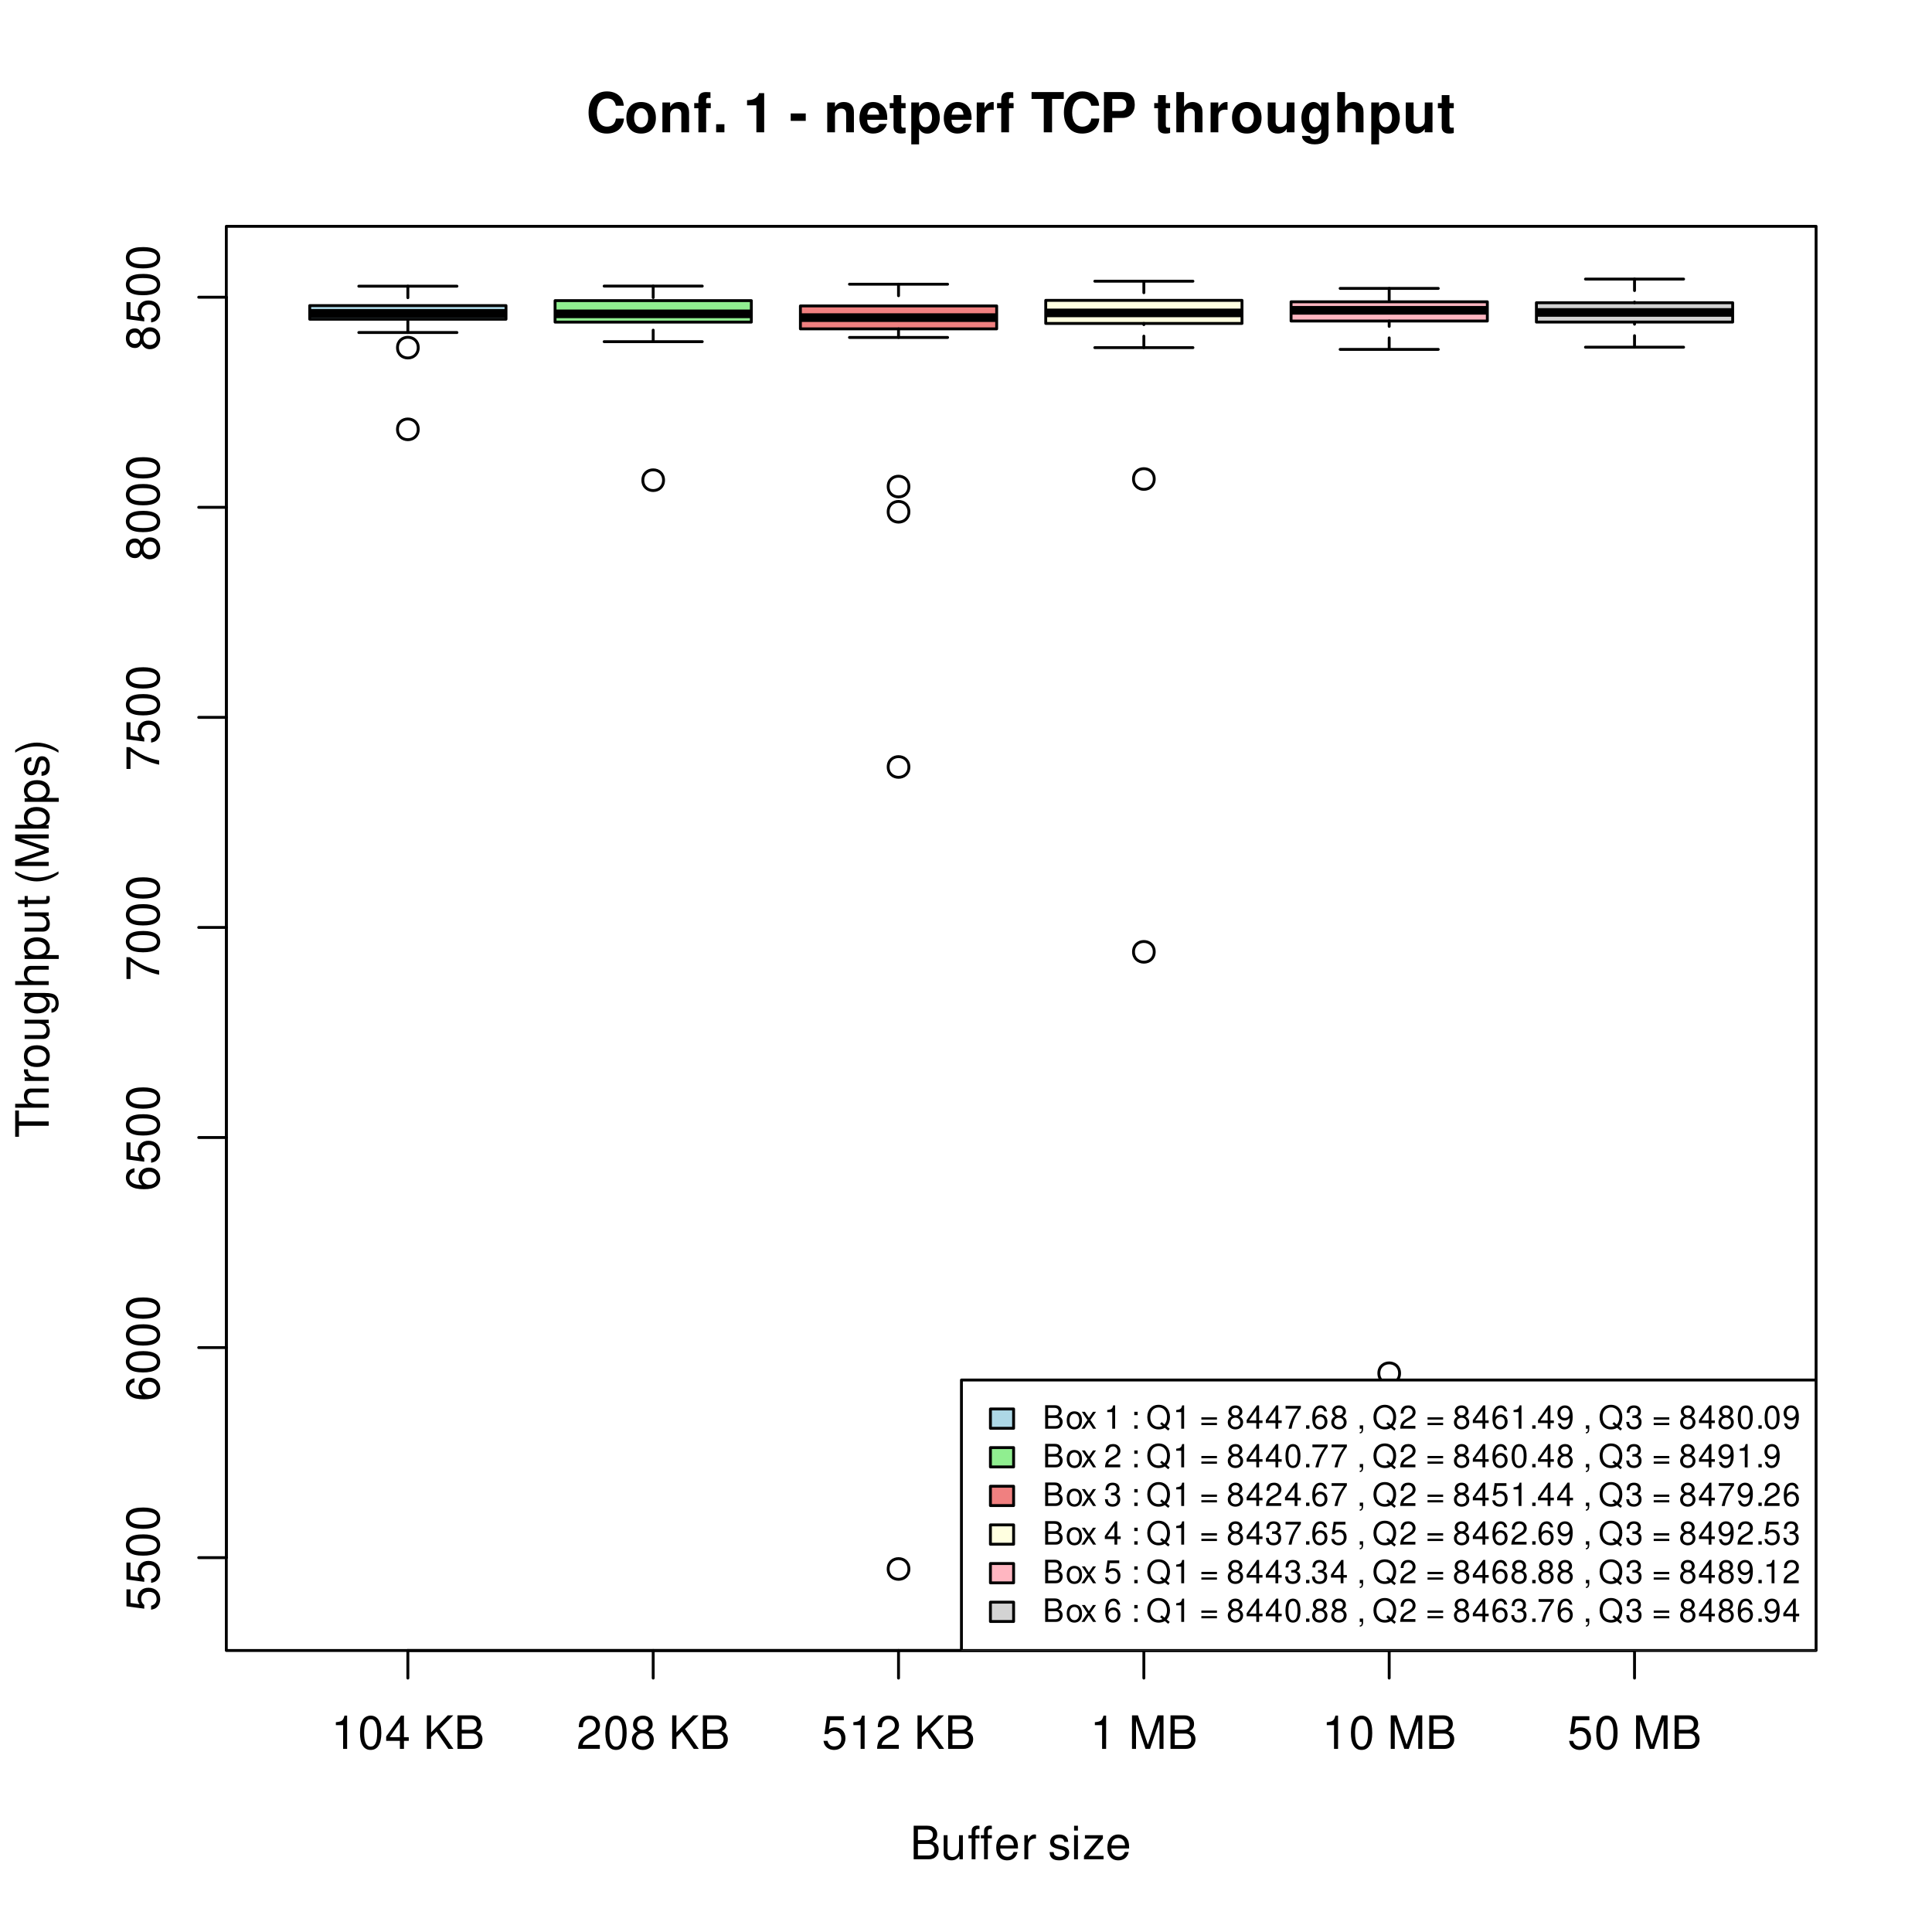<?xml version="1.0" encoding="UTF-8"?>
<svg xmlns="http://www.w3.org/2000/svg" xmlns:xlink="http://www.w3.org/1999/xlink" width="504pt" height="504pt" viewBox="0 0 504 504" version="1.1">
<defs>
<g>
<symbol overflow="visible" id="glyph0-0">
<path style="stroke:none;" d=""/>
</symbol>
<symbol overflow="visible" id="glyph0-1">
<path style="stroke:none;" d="M 3.109 -6.188 L 3.109 0 L 4.156 0 L 4.156 -8.672 L 3.469 -8.672 C 3.094 -7.344 2.859 -7.156 1.219 -6.953 L 1.219 -6.188 Z M 3.109 -6.188 "/>
</symbol>
<symbol overflow="visible" id="glyph0-2">
<path style="stroke:none;" d="M 3.297 -8.672 C 2.516 -8.672 1.781 -8.312 1.344 -7.734 C 0.797 -6.953 0.516 -5.812 0.516 -4.203 C 0.516 -1.266 1.469 0.281 3.297 0.281 C 5.094 0.281 6.078 -1.266 6.078 -4.125 C 6.078 -5.812 5.812 -6.938 5.25 -7.734 C 4.812 -8.328 4.109 -8.672 3.297 -8.672 Z M 3.297 -7.734 C 4.438 -7.734 5 -6.578 5 -4.219 C 5 -1.75 4.453 -0.594 3.281 -0.594 C 2.156 -0.594 1.594 -1.797 1.594 -4.188 C 1.594 -6.578 2.156 -7.734 3.297 -7.734 Z M 3.297 -7.734 "/>
</symbol>
<symbol overflow="visible" id="glyph0-3">
<path style="stroke:none;" d="M 3.922 -2.094 L 3.922 0 L 4.984 0 L 4.984 -2.094 L 6.234 -2.094 L 6.234 -3.047 L 4.984 -3.047 L 4.984 -8.672 L 4.203 -8.672 L 0.344 -3.219 L 0.344 -2.094 Z M 3.922 -3.047 L 1.266 -3.047 L 3.922 -6.875 Z M 3.922 -3.047 "/>
</symbol>
<symbol overflow="visible" id="glyph0-4">
<path style="stroke:none;" d=""/>
</symbol>
<symbol overflow="visible" id="glyph0-5">
<path style="stroke:none;" d="M 2.062 -3.062 L 3.484 -4.484 L 6.578 0 L 7.891 0 L 4.297 -5.188 L 7.859 -8.75 L 6.422 -8.75 L 2.062 -4.312 L 2.062 -8.75 L 0.953 -8.75 L 0.953 0 L 2.062 0 Z M 2.062 -3.062 "/>
</symbol>
<symbol overflow="visible" id="glyph0-6">
<path style="stroke:none;" d="M 0.953 0 L 4.891 0 C 5.719 0 6.344 -0.234 6.797 -0.734 C 7.234 -1.188 7.469 -1.812 7.469 -2.5 C 7.469 -3.547 7 -4.188 5.875 -4.625 C 6.688 -4.984 7.094 -5.625 7.094 -6.531 C 7.094 -7.172 6.859 -7.734 6.391 -8.141 C 5.922 -8.562 5.344 -8.75 4.5 -8.75 L 0.953 -8.75 Z M 2.062 -4.984 L 2.062 -7.766 L 4.219 -7.766 C 4.844 -7.766 5.203 -7.688 5.5 -7.453 C 5.812 -7.219 5.969 -6.859 5.969 -6.375 C 5.969 -5.891 5.812 -5.531 5.5 -5.297 C 5.203 -5.062 4.844 -4.984 4.219 -4.984 Z M 2.062 -0.984 L 2.062 -4 L 4.781 -4 C 5.766 -4 6.359 -3.438 6.359 -2.484 C 6.359 -1.547 5.766 -0.984 4.781 -0.984 Z M 2.062 -0.984 "/>
</symbol>
<symbol overflow="visible" id="glyph0-7">
<path style="stroke:none;" d="M 6.078 -1.047 L 1.594 -1.047 C 1.703 -1.766 2.094 -2.219 3.125 -2.859 L 4.328 -3.531 C 5.516 -4.188 6.125 -5.078 6.125 -6.141 C 6.125 -6.859 5.844 -7.531 5.344 -8 C 4.844 -8.453 4.219 -8.672 3.406 -8.672 C 2.328 -8.672 1.531 -8.297 1.062 -7.547 C 0.75 -7.094 0.625 -6.547 0.594 -5.672 L 1.656 -5.672 C 1.688 -6.266 1.766 -6.609 1.906 -6.906 C 2.188 -7.422 2.734 -7.75 3.375 -7.75 C 4.328 -7.75 5.047 -7.062 5.047 -6.125 C 5.047 -5.422 4.656 -4.828 3.906 -4.391 L 2.797 -3.75 C 1.016 -2.719 0.5 -1.906 0.406 -0.016 L 6.078 -0.016 Z M 6.078 -1.047 "/>
</symbol>
<symbol overflow="visible" id="glyph0-8">
<path style="stroke:none;" d="M 4.688 -4.578 C 5.578 -5.109 5.859 -5.547 5.859 -6.359 C 5.859 -7.734 4.812 -8.672 3.297 -8.672 C 1.797 -8.672 0.75 -7.734 0.75 -6.375 C 0.75 -5.547 1.016 -5.125 1.891 -4.578 C 0.922 -4.078 0.438 -3.375 0.438 -2.406 C 0.438 -0.828 1.609 0.281 3.297 0.281 C 4.984 0.281 6.156 -0.828 6.156 -2.406 C 6.156 -3.375 5.672 -4.078 4.688 -4.578 Z M 3.297 -7.734 C 4.203 -7.734 4.781 -7.203 4.781 -6.344 C 4.781 -5.516 4.188 -4.984 3.297 -4.984 C 2.406 -4.984 1.828 -5.516 1.828 -6.359 C 1.828 -7.203 2.406 -7.734 3.297 -7.734 Z M 3.297 -4.094 C 4.359 -4.094 5.078 -3.391 5.078 -2.391 C 5.078 -1.344 4.375 -0.656 3.281 -0.656 C 2.25 -0.656 1.531 -1.375 1.531 -2.375 C 1.531 -3.406 2.234 -4.094 3.297 -4.094 Z M 3.297 -4.094 "/>
</symbol>
<symbol overflow="visible" id="glyph0-9">
<path style="stroke:none;" d="M 5.719 -8.516 L 1.312 -8.516 L 0.688 -3.875 L 1.656 -3.875 C 2.141 -4.469 2.562 -4.672 3.234 -4.672 C 4.375 -4.672 5.078 -3.891 5.078 -2.625 C 5.078 -1.406 4.375 -0.656 3.219 -0.656 C 2.297 -0.656 1.734 -1.125 1.469 -2.094 L 0.422 -2.094 C 0.562 -1.391 0.688 -1.062 0.938 -0.75 C 1.422 -0.094 2.281 0.281 3.234 0.281 C 4.953 0.281 6.156 -0.969 6.156 -2.766 C 6.156 -4.453 5.047 -5.609 3.406 -5.609 C 2.812 -5.609 2.328 -5.453 1.844 -5.094 L 2.172 -7.469 L 5.719 -7.469 Z M 5.719 -8.516 "/>
</symbol>
<symbol overflow="visible" id="glyph0-10">
<path style="stroke:none;" d="M 5.609 0 L 8.078 -7.328 L 8.078 0 L 9.125 0 L 9.125 -8.75 L 7.578 -8.75 L 5.047 -1.125 L 2.453 -8.75 L 0.906 -8.75 L 0.906 0 L 1.953 0 L 1.953 -7.328 L 4.438 0 Z M 5.609 0 "/>
</symbol>
<symbol overflow="visible" id="glyph0-11">
<path style="stroke:none;" d="M 5.781 0 L 5.781 -6.281 L 4.781 -6.281 L 4.781 -2.719 C 4.781 -1.438 4.109 -0.594 3.078 -0.594 C 2.281 -0.594 1.781 -1.078 1.781 -1.844 L 1.781 -6.281 L 0.781 -6.281 L 0.781 -1.438 C 0.781 -0.391 1.562 0.281 2.781 0.281 C 3.703 0.281 4.297 -0.047 4.891 -0.875 L 4.891 0 Z M 5.781 0 "/>
</symbol>
<symbol overflow="visible" id="glyph0-12">
<path style="stroke:none;" d="M 3.125 -6.281 L 2.078 -6.281 L 2.078 -7.266 C 2.078 -7.688 2.297 -7.906 2.766 -7.906 C 2.859 -7.906 2.891 -7.906 3.125 -7.891 L 3.125 -8.719 C 2.891 -8.766 2.766 -8.781 2.562 -8.781 C 1.625 -8.781 1.078 -8.25 1.078 -7.359 L 1.078 -6.281 L 0.234 -6.281 L 0.234 -5.469 L 1.078 -5.469 L 1.078 0 L 2.078 0 L 2.078 -5.469 L 3.125 -5.469 Z M 6.344 -6.281 L 5.297 -6.281 L 5.297 -7.266 C 5.297 -7.688 5.531 -7.906 6 -7.906 C 6.078 -7.906 6.125 -7.906 6.344 -7.891 L 6.344 -8.719 C 6.125 -8.766 5.984 -8.781 5.781 -8.781 C 4.859 -8.781 4.312 -8.25 4.312 -7.359 L 4.312 -6.281 L 3.469 -6.281 L 3.469 -5.469 L 4.312 -5.469 L 4.312 0 L 5.297 0 L 5.297 -5.469 L 6.344 -5.469 Z M 6.344 -6.281 "/>
</symbol>
<symbol overflow="visible" id="glyph0-13">
<path style="stroke:none;" d="M 6.156 -2.812 C 6.156 -3.766 6.078 -4.344 5.906 -4.812 C 5.5 -5.844 4.531 -6.469 3.359 -6.469 C 1.609 -6.469 0.484 -5.141 0.484 -3.062 C 0.484 -0.984 1.562 0.281 3.344 0.281 C 4.781 0.281 5.766 -0.547 6.031 -1.906 L 5.016 -1.906 C 4.734 -1.078 4.172 -0.641 3.375 -0.641 C 2.734 -0.641 2.203 -0.938 1.859 -1.469 C 1.625 -1.828 1.531 -2.188 1.531 -2.812 Z M 1.547 -3.625 C 1.625 -4.781 2.344 -5.547 3.344 -5.547 C 4.375 -5.547 5.078 -4.75 5.078 -3.625 Z M 1.547 -3.625 "/>
</symbol>
<symbol overflow="visible" id="glyph0-14">
<path style="stroke:none;" d="M 0.828 -6.281 L 0.828 0 L 1.844 0 L 1.844 -3.266 C 1.844 -4.781 2.469 -5.453 3.859 -5.406 L 3.859 -6.438 C 3.688 -6.453 3.594 -6.469 3.469 -6.469 C 2.812 -6.469 2.328 -6.078 1.75 -5.141 L 1.75 -6.281 Z M 0.828 -6.281 "/>
</symbol>
<symbol overflow="visible" id="glyph0-15">
<path style="stroke:none;" d="M 5.25 -4.531 C 5.25 -5.766 4.422 -6.469 2.969 -6.469 C 1.516 -6.469 0.562 -5.719 0.562 -4.547 C 0.562 -3.562 1.062 -3.094 2.562 -2.734 L 3.484 -2.516 C 4.188 -2.344 4.469 -2.094 4.469 -1.641 C 4.469 -1.047 3.875 -0.641 3 -0.641 C 2.453 -0.641 2 -0.797 1.75 -1.062 C 1.594 -1.25 1.531 -1.422 1.469 -1.875 L 0.406 -1.875 C 0.453 -0.422 1.266 0.281 2.922 0.281 C 4.5 0.281 5.516 -0.5 5.516 -1.719 C 5.516 -2.656 4.984 -3.172 3.734 -3.469 L 2.766 -3.703 C 1.953 -3.891 1.609 -4.156 1.609 -4.594 C 1.609 -5.188 2.125 -5.547 2.938 -5.547 C 3.75 -5.547 4.172 -5.203 4.203 -4.531 Z M 5.25 -4.531 "/>
</symbol>
<symbol overflow="visible" id="glyph0-16">
<path style="stroke:none;" d="M 1.797 -6.281 L 0.797 -6.281 L 0.797 0 L 1.797 0 Z M 1.797 -8.75 L 0.797 -8.75 L 0.797 -7.484 L 1.797 -7.484 Z M 1.797 -8.75 "/>
</symbol>
<symbol overflow="visible" id="glyph0-17">
<path style="stroke:none;" d="M 5.312 -6.281 L 0.625 -6.281 L 0.625 -5.406 L 4.125 -5.406 L 0.375 -0.906 L 0.375 0 L 5.484 0 L 5.484 -0.875 L 1.578 -0.875 L 5.312 -5.406 Z M 5.312 -6.281 "/>
</symbol>
<symbol overflow="visible" id="glyph1-0">
<path style="stroke:none;" d=""/>
</symbol>
<symbol overflow="visible" id="glyph1-1">
<path style="stroke:none;" d="M -8.516 -5.719 L -8.516 -1.312 L -3.875 -0.688 L -3.875 -1.656 C -4.469 -2.141 -4.672 -2.562 -4.672 -3.234 C -4.672 -4.375 -3.891 -5.078 -2.625 -5.078 C -1.406 -5.078 -0.656 -4.375 -0.656 -3.219 C -0.656 -2.297 -1.125 -1.734 -2.094 -1.469 L -2.094 -0.422 C -1.391 -0.562 -1.062 -0.688 -0.75 -0.938 C -0.094 -1.422 0.281 -2.281 0.281 -3.234 C 0.281 -4.953 -0.969 -6.156 -2.766 -6.156 C -4.453 -6.156 -5.609 -5.047 -5.609 -3.406 C -5.609 -2.812 -5.453 -2.328 -5.094 -1.844 L -7.469 -2.172 L -7.469 -5.719 Z M -8.516 -5.719 "/>
</symbol>
<symbol overflow="visible" id="glyph1-2">
<path style="stroke:none;" d="M -8.672 -3.297 C -8.672 -2.516 -8.312 -1.781 -7.734 -1.344 C -6.953 -0.797 -5.812 -0.516 -4.203 -0.516 C -1.266 -0.516 0.281 -1.469 0.281 -3.297 C 0.281 -5.094 -1.266 -6.078 -4.125 -6.078 C -5.812 -6.078 -6.938 -5.812 -7.734 -5.25 C -8.328 -4.812 -8.672 -4.109 -8.672 -3.297 Z M -7.734 -3.297 C -7.734 -4.438 -6.578 -5 -4.219 -5 C -1.75 -5 -0.594 -4.453 -0.594 -3.281 C -0.594 -2.156 -1.797 -1.594 -4.188 -1.594 C -6.578 -1.594 -7.734 -2.156 -7.734 -3.297 Z M -7.734 -3.297 "/>
</symbol>
<symbol overflow="visible" id="glyph1-3">
<path style="stroke:none;" d="M -6.422 -5.969 C -7.844 -5.766 -8.672 -4.859 -8.672 -3.562 C -8.672 -2.625 -8.219 -1.781 -7.438 -1.281 C -6.594 -0.75 -5.531 -0.516 -3.953 -0.516 C -2.5 -0.516 -1.578 -0.719 -0.797 -1.234 C -0.094 -1.688 0.281 -2.438 0.281 -3.375 C 0.281 -4.984 -0.938 -6.156 -2.625 -6.156 C -4.219 -6.156 -5.359 -5.078 -5.359 -3.547 C -5.359 -2.719 -5.047 -2.047 -4.406 -1.594 C -6.547 -1.609 -7.734 -2.281 -7.734 -3.484 C -7.734 -4.234 -7.266 -4.75 -6.422 -4.922 Z M -4.422 -3.422 C -4.422 -4.438 -3.703 -5.078 -2.547 -5.078 C -1.453 -5.078 -0.656 -4.359 -0.656 -3.391 C -0.656 -2.406 -1.484 -1.656 -2.594 -1.656 C -3.672 -1.656 -4.422 -2.375 -4.422 -3.422 Z M -4.422 -3.422 "/>
</symbol>
<symbol overflow="visible" id="glyph1-4">
<path style="stroke:none;" d="M -8.516 -6.234 L -8.516 -0.547 L -7.469 -0.547 L -7.469 -5.141 C -4.578 -3.125 -2.797 -2.297 0 -1.656 L 0 -2.781 C -2.719 -3.25 -5.062 -4.312 -7.625 -6.234 Z M -8.516 -6.234 "/>
</symbol>
<symbol overflow="visible" id="glyph1-5">
<path style="stroke:none;" d="M -4.578 -4.688 C -5.109 -5.578 -5.547 -5.859 -6.359 -5.859 C -7.734 -5.859 -8.672 -4.812 -8.672 -3.297 C -8.672 -1.797 -7.734 -0.75 -6.375 -0.75 C -5.547 -0.75 -5.125 -1.016 -4.578 -1.891 C -4.078 -0.922 -3.375 -0.438 -2.406 -0.438 C -0.828 -0.438 0.281 -1.609 0.281 -3.297 C 0.281 -4.984 -0.828 -6.156 -2.406 -6.156 C -3.375 -6.156 -4.078 -5.672 -4.578 -4.688 Z M -7.734 -3.297 C -7.734 -4.203 -7.203 -4.781 -6.344 -4.781 C -5.516 -4.781 -4.984 -4.188 -4.984 -3.297 C -4.984 -2.406 -5.516 -1.828 -6.359 -1.828 C -7.203 -1.828 -7.734 -2.406 -7.734 -3.297 Z M -4.094 -3.297 C -4.094 -4.359 -3.391 -5.078 -2.391 -5.078 C -1.344 -5.078 -0.656 -4.375 -0.656 -3.281 C -0.656 -2.25 -1.375 -1.531 -2.375 -1.531 C -3.406 -1.531 -4.094 -2.234 -4.094 -3.297 Z M -4.094 -3.297 "/>
</symbol>
<symbol overflow="visible" id="glyph1-6">
<path style="stroke:none;" d="M -7.766 -4.25 L -7.766 -7.109 L -8.75 -7.109 L -8.75 -0.25 L -7.766 -0.25 L -7.766 -3.125 L 0 -3.125 L 0 -4.25 Z M -7.766 -4.25 "/>
</symbol>
<symbol overflow="visible" id="glyph1-7">
<path style="stroke:none;" d="M -8.75 -0.844 L 0 -0.844 L 0 -1.844 L -3.469 -1.844 C -4.75 -1.844 -5.594 -2.516 -5.594 -3.547 C -5.594 -3.875 -5.5 -4.188 -5.312 -4.422 C -5.094 -4.719 -4.797 -4.844 -4.359 -4.844 L 0 -4.844 L 0 -5.828 L -4.75 -5.828 C -5.812 -5.828 -6.469 -5.078 -6.469 -3.859 C -6.469 -2.969 -6.188 -2.422 -5.422 -1.844 L -8.75 -1.844 Z M -8.75 -0.844 "/>
</symbol>
<symbol overflow="visible" id="glyph1-8">
<path style="stroke:none;" d="M -6.281 -0.828 L 0 -0.828 L 0 -1.844 L -3.266 -1.844 C -4.781 -1.844 -5.453 -2.469 -5.406 -3.859 L -6.438 -3.859 C -6.453 -3.688 -6.469 -3.594 -6.469 -3.469 C -6.469 -2.812 -6.078 -2.328 -5.141 -1.75 L -6.281 -1.75 Z M -6.281 -0.828 "/>
</symbol>
<symbol overflow="visible" id="glyph1-9">
<path style="stroke:none;" d="M -6.469 -3.266 C -6.469 -1.484 -5.203 -0.438 -3.094 -0.438 C -0.969 -0.438 0.281 -1.484 0.281 -3.281 C 0.281 -5.047 -0.984 -6.125 -3.047 -6.125 C -5.234 -6.125 -6.469 -5.094 -6.469 -3.266 Z M -5.547 -3.281 C -5.547 -4.406 -4.625 -5.078 -3.062 -5.078 C -1.578 -5.078 -0.641 -4.375 -0.641 -3.281 C -0.641 -2.156 -1.578 -1.469 -3.094 -1.469 C -4.625 -1.469 -5.547 -2.156 -5.547 -3.281 Z M -5.547 -3.281 "/>
</symbol>
<symbol overflow="visible" id="glyph1-10">
<path style="stroke:none;" d="M 0 -5.781 L -6.281 -5.781 L -6.281 -4.781 L -2.719 -4.781 C -1.438 -4.781 -0.594 -4.109 -0.594 -3.078 C -0.594 -2.281 -1.078 -1.781 -1.844 -1.781 L -6.281 -1.781 L -6.281 -0.781 L -1.438 -0.781 C -0.391 -0.781 0.281 -1.562 0.281 -2.781 C 0.281 -3.703 -0.047 -4.297 -0.875 -4.891 L 0 -4.891 Z M 0 -5.781 "/>
</symbol>
<symbol overflow="visible" id="glyph1-11">
<path style="stroke:none;" d="M -6.281 -4.844 L -5.375 -4.844 C -6.125 -4.344 -6.469 -3.797 -6.469 -3 C -6.469 -1.469 -5.047 -0.422 -3.031 -0.422 C -1.984 -0.422 -1.219 -0.672 -0.578 -1.219 C -0.031 -1.688 0.281 -2.281 0.281 -2.922 C 0.281 -3.688 -0.062 -4.219 -0.859 -4.75 L -0.531 -4.75 C 1.156 -4.75 1.781 -4.281 1.781 -3.031 C 1.781 -2.188 1.438 -1.734 0.719 -1.641 L 0.719 -0.625 C 1.891 -0.719 2.609 -1.641 2.609 -3.016 C 2.609 -3.938 2.312 -4.703 1.812 -5.109 C 1.219 -5.594 0.438 -5.766 -1.031 -5.766 L -6.281 -5.766 Z M -5.547 -3.094 C -5.547 -4.156 -4.656 -4.75 -3.062 -4.75 C -1.531 -4.75 -0.641 -4.141 -0.641 -3.094 C -0.641 -2.062 -1.547 -1.469 -3.094 -1.469 C -4.625 -1.469 -5.547 -2.062 -5.547 -3.094 Z M -5.547 -3.094 "/>
</symbol>
<symbol overflow="visible" id="glyph1-12">
<path style="stroke:none;" d="M 2.609 -0.641 L 2.609 -1.656 L -0.656 -1.656 C -0.016 -2.188 0.281 -2.766 0.281 -3.594 C 0.281 -5.219 -1.031 -6.281 -3.031 -6.281 C -5.141 -6.281 -6.469 -5.25 -6.469 -3.578 C -6.469 -2.719 -6.078 -2.047 -5.344 -1.578 L -6.281 -1.578 L -6.281 -0.641 Z M -5.531 -3.406 C -5.531 -4.516 -4.562 -5.234 -3.062 -5.234 C -1.625 -5.234 -0.656 -4.5 -0.656 -3.406 C -0.656 -2.344 -1.625 -1.656 -3.094 -1.656 C -4.578 -1.656 -5.531 -2.344 -5.531 -3.406 Z M -5.531 -3.406 "/>
</symbol>
<symbol overflow="visible" id="glyph1-13">
<path style="stroke:none;" d="M -6.281 -3.047 L -6.281 -2.016 L -8.016 -2.016 L -8.016 -1.016 L -6.281 -1.016 L -6.281 -0.172 L -5.469 -0.172 L -5.469 -1.016 L -0.719 -1.016 C -0.078 -1.016 0.281 -1.453 0.281 -2.234 C 0.281 -2.5 0.25 -2.719 0.188 -3.047 L -0.641 -3.047 C -0.609 -2.906 -0.594 -2.766 -0.594 -2.562 C -0.594 -2.141 -0.719 -2.016 -1.156 -2.016 L -5.469 -2.016 L -5.469 -3.047 Z M -6.281 -3.047 "/>
</symbol>
<symbol overflow="visible" id="glyph1-14">
<path style="stroke:none;" d=""/>
</symbol>
<symbol overflow="visible" id="glyph1-15">
<path style="stroke:none;" d="M -8.75 -2.828 C -7.172 -1.625 -4.984 -0.875 -3.109 -0.875 C -1.219 -0.875 0.969 -1.625 2.547 -2.828 L 2.547 -3.484 C 0.828 -2.438 -1.188 -1.844 -3.109 -1.844 C -5.016 -1.844 -7.047 -2.438 -8.75 -3.484 Z M -8.75 -2.828 "/>
</symbol>
<symbol overflow="visible" id="glyph1-16">
<path style="stroke:none;" d="M 0 -5.609 L -7.328 -8.078 L 0 -8.078 L 0 -9.125 L -8.75 -9.125 L -8.75 -7.578 L -1.125 -5.047 L -8.75 -2.453 L -8.75 -0.906 L 0 -0.906 L 0 -1.953 L -7.328 -1.953 L 0 -4.438 Z M 0 -5.609 "/>
</symbol>
<symbol overflow="visible" id="glyph1-17">
<path style="stroke:none;" d="M -8.75 -0.641 L 0 -0.641 L 0 -1.547 L -0.797 -1.547 C -0.078 -2.031 0.281 -2.656 0.281 -3.547 C 0.281 -5.203 -1.078 -6.281 -3.172 -6.281 C -5.203 -6.281 -6.469 -5.25 -6.469 -3.594 C -6.469 -2.719 -6.141 -2.109 -5.438 -1.641 L -8.75 -1.641 Z M -5.531 -3.391 C -5.531 -4.516 -4.562 -5.234 -3.062 -5.234 C -1.625 -5.234 -0.656 -4.484 -0.656 -3.391 C -0.656 -2.328 -1.625 -1.641 -3.094 -1.641 C -4.578 -1.641 -5.531 -2.328 -5.531 -3.391 Z M -5.531 -3.391 "/>
</symbol>
<symbol overflow="visible" id="glyph1-18">
<path style="stroke:none;" d="M -4.531 -5.25 C -5.766 -5.25 -6.469 -4.422 -6.469 -2.969 C -6.469 -1.516 -5.719 -0.562 -4.547 -0.562 C -3.562 -0.562 -3.094 -1.062 -2.734 -2.562 L -2.516 -3.484 C -2.344 -4.188 -2.094 -4.469 -1.641 -4.469 C -1.047 -4.469 -0.641 -3.875 -0.641 -3 C -0.641 -2.453 -0.797 -2 -1.062 -1.75 C -1.25 -1.594 -1.422 -1.531 -1.875 -1.469 L -1.875 -0.406 C -0.422 -0.453 0.281 -1.266 0.281 -2.922 C 0.281 -4.5 -0.5 -5.516 -1.719 -5.516 C -2.656 -5.516 -3.172 -4.984 -3.469 -3.734 L -3.703 -2.766 C -3.891 -1.953 -4.156 -1.609 -4.594 -1.609 C -5.188 -1.609 -5.547 -2.125 -5.547 -2.938 C -5.547 -3.75 -5.203 -4.172 -4.531 -4.203 Z M -4.531 -5.25 "/>
</symbol>
<symbol overflow="visible" id="glyph1-19">
<path style="stroke:none;" d="M 2.547 -1.109 C 0.969 -2.312 -1.219 -3.078 -3.094 -3.078 C -4.984 -3.078 -7.172 -2.312 -8.75 -1.109 L -8.75 -0.453 C -7.031 -1.516 -5.016 -2.094 -3.094 -2.094 C -1.188 -2.094 0.844 -1.516 2.547 -0.453 Z M 2.547 -1.109 "/>
</symbol>
<symbol overflow="visible" id="glyph2-0">
<path style="stroke:none;" d=""/>
</symbol>
<symbol overflow="visible" id="glyph2-1">
<path style="stroke:none;" d="M 9.828 -6.938 C 9.75 -7.844 9.562 -8.422 9.125 -9.016 C 8.312 -10.078 7.016 -10.672 5.453 -10.672 C 2.484 -10.672 0.641 -8.562 0.641 -5.156 C 0.641 -1.766 2.469 0.328 5.391 0.328 C 8.016 0.328 9.734 -1.188 9.875 -3.594 L 7.766 -3.594 C 7.625 -2.25 6.781 -1.484 5.453 -1.484 C 3.781 -1.484 2.797 -2.844 2.797 -5.125 C 2.797 -7.453 3.812 -8.828 5.516 -8.828 C 6.766 -8.828 7.484 -8.219 7.766 -6.938 Z M 9.828 -6.938 "/>
</symbol>
<symbol overflow="visible" id="glyph2-2">
<path style="stroke:none;" d="M 4.344 -7.906 C 1.953 -7.906 0.5 -6.344 0.5 -3.781 C 0.5 -1.219 1.953 0.328 4.344 0.328 C 6.734 0.328 8.203 -1.219 8.203 -3.734 C 8.203 -6.375 6.766 -7.906 4.344 -7.906 Z M 4.344 -6.281 C 5.453 -6.281 6.188 -5.281 6.188 -3.766 C 6.188 -2.312 5.438 -1.297 4.344 -1.297 C 3.25 -1.297 2.516 -2.297 2.516 -3.781 C 2.516 -5.281 3.25 -6.281 4.344 -6.281 Z M 4.344 -6.281 "/>
</symbol>
<symbol overflow="visible" id="glyph2-3">
<path style="stroke:none;" d="M 0.906 -7.781 L 0.906 0 L 2.922 0 L 2.922 -4.672 C 2.922 -5.594 3.562 -6.188 4.547 -6.188 C 5.422 -6.188 5.844 -5.719 5.844 -4.797 L 5.844 0 L 7.859 0 L 7.859 -5.219 C 7.859 -6.938 6.922 -7.906 5.266 -7.906 C 4.203 -7.906 3.5 -7.531 2.922 -6.656 L 2.922 -7.781 Z M 0.906 -7.781 "/>
</symbol>
<symbol overflow="visible" id="glyph2-4">
<path style="stroke:none;" d="M 4.516 -7.625 L 3.312 -7.625 L 3.312 -8.391 C 3.312 -8.781 3.484 -8.984 3.859 -8.984 C 4.047 -8.984 4.234 -8.969 4.438 -8.953 L 4.438 -10.453 C 4 -10.484 3.594 -10.5 3.281 -10.5 C 1.938 -10.5 1.297 -9.875 1.297 -8.562 L 1.297 -7.625 L 0.203 -7.625 L 0.203 -6.281 L 1.297 -6.281 L 1.297 0 L 3.312 0 L 3.312 -6.281 L 4.516 -6.281 Z M 4.516 -7.625 "/>
</symbol>
<symbol overflow="visible" id="glyph2-5">
<path style="stroke:none;" d="M 3.078 -2.109 L 0.922 -2.109 L 0.922 0 L 3.078 0 Z M 3.078 -2.109 "/>
</symbol>
<symbol overflow="visible" id="glyph2-6">
<path style="stroke:none;" d=""/>
</symbol>
<symbol overflow="visible" id="glyph2-7">
<path style="stroke:none;" d="M 3.422 -7.047 L 3.422 0 L 5.453 0 L 5.453 -10.219 L 4.109 -10.219 C 3.781 -9 2.734 -8.391 0.984 -8.391 L 0.984 -7.047 Z M 3.422 -7.047 "/>
</symbol>
<symbol overflow="visible" id="glyph2-8">
<path style="stroke:none;" d="M 4.297 -4.922 L 0.375 -4.922 L 0.375 -2.984 L 4.297 -2.984 Z M 4.297 -4.922 "/>
</symbol>
<symbol overflow="visible" id="glyph2-9">
<path style="stroke:none;" d="M 7.547 -3.25 C 7.562 -3.422 7.562 -3.5 7.562 -3.594 C 7.562 -4.375 7.453 -5.094 7.266 -5.641 C 6.734 -7.062 5.484 -7.906 3.922 -7.906 C 1.688 -7.906 0.312 -6.297 0.312 -3.688 C 0.312 -1.203 1.672 0.328 3.875 0.328 C 5.625 0.328 7.031 -0.641 7.484 -2.188 L 5.484 -2.188 C 5.25 -1.562 4.688 -1.203 3.953 -1.203 C 3.375 -1.203 2.906 -1.453 2.625 -1.891 C 2.438 -2.172 2.359 -2.516 2.328 -3.25 Z M 2.359 -4.594 C 2.5 -5.797 3 -6.375 3.891 -6.375 C 4.812 -6.375 5.359 -5.75 5.453 -4.594 Z M 2.359 -4.594 "/>
</symbol>
<symbol overflow="visible" id="glyph2-10">
<path style="stroke:none;" d="M 4.344 -7.625 L 3.219 -7.625 L 3.219 -9.703 L 1.203 -9.703 L 1.203 -7.625 L 0.203 -7.625 L 0.203 -6.281 L 1.203 -6.281 L 1.203 -1.5 C 1.203 -0.281 1.844 0.328 3.172 0.328 C 3.625 0.328 3.969 0.281 4.344 0.172 L 4.344 -1.234 C 4.141 -1.203 4.031 -1.203 3.875 -1.203 C 3.344 -1.203 3.219 -1.359 3.219 -2.047 L 3.219 -6.281 L 4.344 -6.281 Z M 4.344 -7.625 "/>
</symbol>
<symbol overflow="visible" id="glyph2-11">
<path style="stroke:none;" d="M 2.859 -7.781 L 0.828 -7.781 L 0.828 3.141 L 2.859 3.141 L 2.859 -0.922 C 3.344 -0.062 4.031 0.344 5.016 0.344 C 6.891 0.344 8.266 -1.406 8.266 -3.781 C 8.266 -4.875 7.953 -5.969 7.438 -6.688 C 6.922 -7.422 5.953 -7.906 5.016 -7.906 C 4.031 -7.906 3.344 -7.484 2.859 -6.625 Z M 4.547 -6.219 C 5.578 -6.219 6.25 -5.25 6.25 -3.75 C 6.25 -2.312 5.562 -1.344 4.547 -1.344 C 3.531 -1.344 2.859 -2.312 2.859 -3.781 C 2.859 -5.25 3.531 -6.219 4.547 -6.219 Z M 4.547 -6.219 "/>
</symbol>
<symbol overflow="visible" id="glyph2-12">
<path style="stroke:none;" d="M 0.906 -7.781 L 0.906 0 L 2.922 0 L 2.922 -4.141 C 2.922 -5.312 3.516 -5.906 4.703 -5.906 C 4.906 -5.906 5.062 -5.891 5.328 -5.844 L 5.328 -7.891 C 5.219 -7.906 5.172 -7.906 5.078 -7.906 C 4.156 -7.906 3.375 -7.297 2.922 -6.25 L 2.922 -7.781 Z M 0.906 -7.781 "/>
</symbol>
<symbol overflow="visible" id="glyph2-13">
<path style="stroke:none;" d="M 5.547 -8.703 L 8.609 -8.703 L 8.609 -10.5 L 0.203 -10.5 L 0.203 -8.703 L 3.391 -8.703 L 3.391 0 L 5.547 0 Z M 5.547 -8.703 "/>
</symbol>
<symbol overflow="visible" id="glyph2-14">
<path style="stroke:none;" d="M 3.25 -3.75 L 5.953 -3.75 C 7.875 -3.75 9.125 -5.109 9.125 -7.25 C 9.125 -9.344 7.922 -10.5 5.734 -10.5 L 1.094 -10.5 L 1.094 0 L 3.25 0 Z M 3.25 -5.547 L 3.25 -8.703 L 5.266 -8.703 C 6.422 -8.703 6.953 -8.203 6.953 -7.125 C 6.953 -6.047 6.422 -5.547 5.266 -5.547 Z M 3.25 -5.547 "/>
</symbol>
<symbol overflow="visible" id="glyph2-15">
<path style="stroke:none;" d="M 0.969 -10.5 L 0.969 0 L 2.984 0 L 2.984 -4.672 C 2.984 -5.562 3.625 -6.188 4.531 -6.188 C 4.984 -6.188 5.312 -6.031 5.547 -5.719 C 5.734 -5.453 5.781 -5.25 5.781 -4.75 L 5.781 0 L 7.797 0 L 7.797 -5.219 C 7.797 -6.188 7.531 -6.875 7 -7.312 C 6.562 -7.688 5.906 -7.906 5.266 -7.906 C 4.266 -7.906 3.547 -7.516 2.984 -6.656 L 2.984 -10.5 Z M 0.969 -10.5 "/>
</symbol>
<symbol overflow="visible" id="glyph2-16">
<path style="stroke:none;" d="M 7.797 0 L 7.797 -7.781 L 5.781 -7.781 L 5.781 -2.906 C 5.781 -1.984 5.141 -1.391 4.156 -1.391 C 3.281 -1.391 2.859 -1.844 2.859 -2.781 L 2.859 -7.781 L 0.828 -7.781 L 0.828 -2.359 C 0.828 -0.641 1.766 0.328 3.438 0.328 C 4.5 0.328 5.203 -0.047 5.781 -0.922 L 5.781 0 Z M 7.797 0 "/>
</symbol>
<symbol overflow="visible" id="glyph2-17">
<path style="stroke:none;" d="M 5.766 -7.781 L 5.766 -6.578 C 5.203 -7.484 4.578 -7.906 3.766 -7.906 C 3.062 -7.906 2.312 -7.562 1.766 -7 C 1 -6.188 0.594 -5.078 0.594 -3.703 C 0.594 -1.312 1.859 0.328 3.719 0.328 C 4.547 0.328 5.062 0.062 5.766 -0.797 L 5.766 0.266 C 5.766 1.203 5.094 1.844 4.156 1.844 C 3.422 1.844 2.984 1.531 2.828 0.938 L 0.75 0.938 C 0.766 1.547 0.984 1.953 1.516 2.391 C 2.125 2.891 2.984 3.141 4.078 3.141 C 6.328 3.141 7.672 2.062 7.672 0.266 L 7.672 -7.781 Z M 4.141 -6.219 C 5.078 -6.219 5.797 -5.172 5.797 -3.734 C 5.797 -2.312 5.109 -1.359 4.109 -1.359 C 3.234 -1.359 2.609 -2.312 2.609 -3.734 C 2.609 -5.203 3.234 -6.219 4.141 -6.219 Z M 4.141 -6.219 "/>
</symbol>
<symbol overflow="visible" id="glyph3-0">
<path style="stroke:none;" d=""/>
</symbol>
<symbol overflow="visible" id="glyph3-1">
<path style="stroke:none;" d="M 0.672 0 L 3.438 0 C 4.016 0 4.438 -0.156 4.766 -0.516 C 5.062 -0.828 5.234 -1.266 5.234 -1.75 C 5.234 -2.484 4.906 -2.938 4.125 -3.234 C 4.688 -3.5 4.969 -3.938 4.969 -4.578 C 4.969 -5.031 4.797 -5.406 4.484 -5.703 C 4.156 -6 3.734 -6.125 3.156 -6.125 L 0.672 -6.125 Z M 1.453 -3.484 L 1.453 -5.438 L 2.953 -5.438 C 3.391 -5.438 3.641 -5.375 3.844 -5.219 C 4.062 -5.047 4.188 -4.797 4.188 -4.469 C 4.188 -4.125 4.062 -3.875 3.844 -3.703 C 3.641 -3.547 3.391 -3.484 2.953 -3.484 Z M 1.453 -0.688 L 1.453 -2.797 L 3.359 -2.797 C 4.047 -2.797 4.453 -2.406 4.453 -1.734 C 4.453 -1.078 4.047 -0.688 3.359 -0.688 Z M 1.453 -0.688 "/>
</symbol>
<symbol overflow="visible" id="glyph3-2">
<path style="stroke:none;" d="M 2.281 -4.531 C 1.047 -4.531 0.297 -3.641 0.297 -2.172 C 0.297 -0.688 1.047 0.188 2.297 0.188 C 3.531 0.188 4.281 -0.688 4.281 -2.141 C 4.281 -3.672 3.562 -4.531 2.281 -4.531 Z M 2.297 -3.891 C 3.078 -3.891 3.562 -3.234 3.562 -2.141 C 3.562 -1.094 3.062 -0.453 2.297 -0.453 C 1.516 -0.453 1.031 -1.094 1.031 -2.172 C 1.031 -3.234 1.516 -3.891 2.297 -3.891 Z M 2.297 -3.891 "/>
</symbol>
<symbol overflow="visible" id="glyph3-3">
<path style="stroke:none;" d="M 2.453 -2.281 L 3.938 -4.406 L 3.141 -4.406 L 2.078 -2.812 L 1.031 -4.406 L 0.234 -4.406 L 1.703 -2.25 L 0.141 0 L 0.938 0 L 2.062 -1.688 L 3.156 0 L 3.969 0 Z M 2.453 -2.281 "/>
</symbol>
<symbol overflow="visible" id="glyph3-4">
<path style="stroke:none;" d=""/>
</symbol>
<symbol overflow="visible" id="glyph3-5">
<path style="stroke:none;" d="M 2.172 -4.328 L 2.172 0 L 2.922 0 L 2.922 -6.078 L 2.422 -6.078 C 2.172 -5.141 2 -5.016 0.859 -4.859 L 0.859 -4.328 Z M 2.172 -4.328 "/>
</symbol>
<symbol overflow="visible" id="glyph3-6">
<path style="stroke:none;" d="M 1.797 -0.875 L 0.922 -0.875 L 0.922 0 L 1.797 0 Z M 1.797 -4.406 L 0.922 -4.406 L 0.922 -3.531 L 1.797 -3.531 Z M 1.797 -4.406 "/>
</symbol>
<symbol overflow="visible" id="glyph3-7">
<path style="stroke:none;" d="M 6.156 0.016 L 5.375 -0.641 C 5.953 -1.281 6.234 -2.062 6.234 -3.031 C 6.234 -4.938 5.047 -6.234 3.281 -6.234 C 1.5 -6.234 0.312 -4.938 0.312 -3.016 C 0.312 -1.094 1.5 0.188 3.281 0.188 C 3.891 0.188 4.391 0.062 4.891 -0.234 L 5.766 0.5 Z M 4.047 -1.719 L 3.656 -1.25 L 4.281 -0.734 C 3.922 -0.562 3.641 -0.5 3.266 -0.5 C 1.969 -0.5 1.094 -1.5 1.094 -3.016 C 1.094 -4.531 1.969 -5.547 3.281 -5.547 C 4.578 -5.547 5.453 -4.531 5.453 -3.031 C 5.453 -2.234 5.25 -1.625 4.797 -1.109 Z M 4.047 -1.719 "/>
</symbol>
<symbol overflow="visible" id="glyph3-8">
<path style="stroke:none;" d="M 4.484 -2.969 L 0.422 -2.969 L 0.422 -2.375 L 4.484 -2.375 Z M 4.484 -1.516 L 0.422 -1.516 L 0.422 -0.938 L 4.484 -0.938 Z M 4.484 -1.516 "/>
</symbol>
<symbol overflow="visible" id="glyph3-9">
<path style="stroke:none;" d="M 3.281 -3.203 C 3.906 -3.578 4.109 -3.891 4.109 -4.453 C 4.109 -5.406 3.375 -6.078 2.312 -6.078 C 1.266 -6.078 0.516 -5.406 0.516 -4.469 C 0.516 -3.891 0.719 -3.594 1.328 -3.203 C 0.641 -2.859 0.312 -2.359 0.312 -1.688 C 0.312 -0.578 1.125 0.188 2.312 0.188 C 3.484 0.188 4.312 -0.578 4.312 -1.688 C 4.312 -2.359 3.969 -2.859 3.281 -3.203 Z M 2.312 -5.422 C 2.938 -5.422 3.344 -5.047 3.344 -4.438 C 3.344 -3.859 2.938 -3.484 2.312 -3.484 C 1.688 -3.484 1.281 -3.859 1.281 -4.453 C 1.281 -5.047 1.688 -5.422 2.312 -5.422 Z M 2.312 -2.859 C 3.047 -2.859 3.562 -2.375 3.562 -1.672 C 3.562 -0.938 3.062 -0.469 2.297 -0.469 C 1.578 -0.469 1.062 -0.953 1.062 -1.672 C 1.062 -2.391 1.562 -2.859 2.312 -2.859 Z M 2.312 -2.859 "/>
</symbol>
<symbol overflow="visible" id="glyph3-10">
<path style="stroke:none;" d="M 2.75 -1.469 L 2.75 0 L 3.484 0 L 3.484 -1.469 L 4.375 -1.469 L 4.375 -2.141 L 3.484 -2.141 L 3.484 -6.078 L 2.938 -6.078 L 0.234 -2.25 L 0.234 -1.469 Z M 2.75 -2.141 L 0.875 -2.141 L 2.75 -4.812 Z M 2.75 -2.141 "/>
</symbol>
<symbol overflow="visible" id="glyph3-11">
<path style="stroke:none;" d="M 4.375 -5.953 L 0.391 -5.953 L 0.391 -5.234 L 3.609 -5.234 C 2.188 -3.203 1.609 -1.953 1.156 0 L 1.953 0 C 2.281 -1.906 3.031 -3.547 4.375 -5.344 Z M 4.375 -5.953 "/>
</symbol>
<symbol overflow="visible" id="glyph3-12">
<path style="stroke:none;" d="M 1.609 -0.875 L 0.734 -0.875 L 0.734 0 L 1.609 0 Z M 1.609 -0.875 "/>
</symbol>
<symbol overflow="visible" id="glyph3-13">
<path style="stroke:none;" d="M 4.188 -4.5 C 4.047 -5.484 3.406 -6.078 2.5 -6.078 C 1.844 -6.078 1.25 -5.766 0.906 -5.219 C 0.516 -4.609 0.359 -3.875 0.359 -2.781 C 0.359 -1.75 0.5 -1.094 0.859 -0.562 C 1.188 -0.062 1.703 0.188 2.359 0.188 C 3.5 0.188 4.312 -0.656 4.312 -1.844 C 4.312 -2.953 3.562 -3.75 2.484 -3.75 C 1.906 -3.75 1.438 -3.531 1.125 -3.078 C 1.125 -4.594 1.594 -5.422 2.453 -5.422 C 2.969 -5.422 3.328 -5.078 3.453 -4.5 Z M 2.391 -3.094 C 3.109 -3.094 3.562 -2.594 3.562 -1.781 C 3.562 -1.016 3.047 -0.469 2.375 -0.469 C 1.688 -0.469 1.156 -1.047 1.156 -1.812 C 1.156 -2.578 1.672 -3.094 2.391 -3.094 Z M 2.391 -3.094 "/>
</symbol>
<symbol overflow="visible" id="glyph3-14">
<path style="stroke:none;" d="M 0.734 -0.875 L 0.734 0 L 1.234 0 L 1.234 0.156 C 1.234 0.734 1.125 0.906 0.734 0.922 L 0.734 1.234 C 1.281 1.25 1.609 0.844 1.609 0.141 L 1.609 -0.875 Z M 0.734 -0.875 "/>
</symbol>
<symbol overflow="visible" id="glyph3-15">
<path style="stroke:none;" d="M 4.25 -0.734 L 1.125 -0.734 C 1.188 -1.234 1.469 -1.562 2.188 -2 L 3.031 -2.469 C 3.859 -2.938 4.297 -3.562 4.297 -4.297 C 4.297 -4.812 4.094 -5.281 3.734 -5.609 C 3.391 -5.922 2.953 -6.078 2.391 -6.078 C 1.625 -6.078 1.062 -5.812 0.734 -5.281 C 0.531 -4.969 0.438 -4.594 0.422 -3.969 L 1.156 -3.969 C 1.188 -4.391 1.234 -4.625 1.344 -4.828 C 1.531 -5.203 1.922 -5.438 2.359 -5.438 C 3.031 -5.438 3.531 -4.938 3.531 -4.281 C 3.531 -3.797 3.266 -3.375 2.734 -3.078 L 1.953 -2.625 C 0.719 -1.906 0.359 -1.344 0.281 -0.016 L 4.25 -0.016 Z M 4.25 -0.734 "/>
</symbol>
<symbol overflow="visible" id="glyph3-16">
<path style="stroke:none;" d="M 0.453 -1.391 C 0.594 -0.391 1.234 0.188 2.141 0.188 C 2.797 0.188 3.391 -0.125 3.734 -0.672 C 4.109 -1.266 4.281 -2.016 4.281 -3.109 C 4.281 -4.141 4.125 -4.781 3.781 -5.328 C 3.453 -5.812 2.922 -6.078 2.266 -6.078 C 1.141 -6.078 0.312 -5.234 0.312 -4.047 C 0.312 -2.938 1.078 -2.141 2.156 -2.141 C 2.719 -2.141 3.141 -2.344 3.516 -2.812 C 3.5 -1.297 3.031 -0.469 2.188 -0.469 C 1.672 -0.469 1.297 -0.797 1.188 -1.391 Z M 2.266 -5.438 C 2.953 -5.438 3.469 -4.844 3.469 -4.062 C 3.469 -3.328 2.969 -2.797 2.234 -2.797 C 1.516 -2.797 1.078 -3.297 1.078 -4.109 C 1.078 -4.875 1.578 -5.438 2.266 -5.438 Z M 2.266 -5.438 "/>
</symbol>
<symbol overflow="visible" id="glyph3-17">
<path style="stroke:none;" d="M 1.859 -2.797 L 2.266 -2.797 C 3.062 -2.797 3.5 -2.422 3.5 -1.688 C 3.5 -0.922 3.031 -0.469 2.266 -0.469 C 1.453 -0.469 1.062 -0.875 1.016 -1.766 L 0.266 -1.766 C 0.297 -1.281 0.391 -0.953 0.531 -0.688 C 0.844 -0.094 1.422 0.188 2.234 0.188 C 3.469 0.188 4.25 -0.547 4.25 -1.703 C 4.25 -2.469 3.953 -2.891 3.25 -3.141 C 3.797 -3.375 4.078 -3.797 4.078 -4.406 C 4.078 -5.453 3.391 -6.078 2.266 -6.078 C 1.062 -6.078 0.422 -5.406 0.391 -4.125 L 1.141 -4.125 C 1.141 -4.484 1.172 -4.703 1.266 -4.891 C 1.438 -5.234 1.812 -5.438 2.266 -5.438 C 2.922 -5.438 3.328 -5.031 3.328 -4.375 C 3.328 -3.953 3.172 -3.688 2.844 -3.547 C 2.641 -3.469 2.375 -3.438 1.859 -3.422 Z M 1.859 -2.797 "/>
</symbol>
<symbol overflow="visible" id="glyph3-18">
<path style="stroke:none;" d="M 2.312 -6.078 C 1.75 -6.078 1.25 -5.828 0.938 -5.406 C 0.562 -4.875 0.359 -4.062 0.359 -2.938 C 0.359 -0.891 1.031 0.188 2.312 0.188 C 3.578 0.188 4.266 -0.891 4.266 -2.891 C 4.266 -4.062 4.078 -4.859 3.688 -5.406 C 3.375 -5.828 2.875 -6.078 2.312 -6.078 Z M 2.312 -5.422 C 3.109 -5.422 3.5 -4.609 3.5 -2.953 C 3.5 -1.234 3.125 -0.422 2.297 -0.422 C 1.516 -0.422 1.125 -1.266 1.125 -2.938 C 1.125 -4.609 1.516 -5.422 2.312 -5.422 Z M 2.312 -5.422 "/>
</symbol>
<symbol overflow="visible" id="glyph3-19">
<path style="stroke:none;" d="M 4 -5.953 L 0.922 -5.953 L 0.484 -2.719 L 1.156 -2.719 C 1.5 -3.125 1.797 -3.266 2.266 -3.266 C 3.062 -3.266 3.562 -2.719 3.562 -1.844 C 3.562 -0.984 3.062 -0.469 2.25 -0.469 C 1.609 -0.469 1.203 -0.797 1.031 -1.469 L 0.297 -1.469 C 0.391 -0.969 0.484 -0.734 0.656 -0.516 C 0.984 -0.062 1.594 0.188 2.266 0.188 C 3.469 0.188 4.312 -0.688 4.312 -1.938 C 4.312 -3.125 3.531 -3.922 2.391 -3.922 C 1.969 -3.922 1.625 -3.812 1.281 -3.562 L 1.516 -5.234 L 4 -5.234 Z M 4 -5.953 "/>
</symbol>
</g>
<clipPath id="clip1">
  <path d="M 250 360 L 473.758 360 L 473.758 430.559 L 250 430.559 Z M 250 360 "/>
</clipPath>
<clipPath id="clip2">
  <path d="M 250 359 L 473.758 359 L 473.758 430.559 L 250 430.559 Z M 250 359 "/>
</clipPath>
</defs>
<g id="surface6200">
<rect x="0" y="0" width="504" height="504" style="fill:rgb(100%,100%,100%);fill-opacity:1;stroke:none;"/>
<path style=" stroke:none;fill-rule:nonzero;fill:rgb(67.843%,84.706%,90.196%);fill-opacity:1;" d="M 80.801 83.27 L 132 83.27 L 132 79.719 L 80.801 79.719 Z M 80.801 83.27 "/>
<path style="fill:none;stroke-width:2.25;stroke-linecap:butt;stroke-linejoin:round;stroke:rgb(0%,0%,0%);stroke-opacity:1;stroke-miterlimit:10;" d="M 80.801 81.758 L 132 81.758 "/>
<path style="fill:none;stroke-width:0.75;stroke-linecap:round;stroke-linejoin:round;stroke:rgb(0%,0%,0%);stroke-opacity:1;stroke-dasharray:3,3;stroke-miterlimit:10;" d="M 106.398 86.746 L 106.398 83.27 "/>
<path style="fill:none;stroke-width:0.75;stroke-linecap:round;stroke-linejoin:round;stroke:rgb(0%,0%,0%);stroke-opacity:1;stroke-dasharray:3,3;stroke-miterlimit:10;" d="M 106.398 74.66 L 106.398 79.719 "/>
<path style="fill:none;stroke-width:0.75;stroke-linecap:round;stroke-linejoin:round;stroke:rgb(0%,0%,0%);stroke-opacity:1;stroke-miterlimit:10;" d="M 93.602 86.746 L 119.199 86.746 "/>
<path style="fill:none;stroke-width:0.75;stroke-linecap:round;stroke-linejoin:round;stroke:rgb(0%,0%,0%);stroke-opacity:1;stroke-miterlimit:10;" d="M 93.602 74.66 L 119.199 74.66 "/>
<path style="fill:none;stroke-width:0.75;stroke-linecap:round;stroke-linejoin:round;stroke:rgb(0%,0%,0%);stroke-opacity:1;stroke-miterlimit:10;" d="M 80.801 83.27 L 132 83.27 L 132 79.719 L 80.801 79.719 Z M 80.801 83.27 "/>
<path style="fill:none;stroke-width:0.75;stroke-linecap:round;stroke-linejoin:round;stroke:rgb(0%,0%,0%);stroke-opacity:1;stroke-miterlimit:10;" d="M 109.102 90.684 C 109.102 94.285 103.699 94.285 103.699 90.684 C 103.699 87.086 109.102 87.086 109.102 90.684 "/>
<path style="fill:none;stroke-width:0.75;stroke-linecap:round;stroke-linejoin:round;stroke:rgb(0%,0%,0%);stroke-opacity:1;stroke-miterlimit:10;" d="M 109.102 112 C 109.102 115.602 103.699 115.602 103.699 112 C 103.699 108.398 109.102 108.398 109.102 112 "/>
<path style=" stroke:none;fill-rule:nonzero;fill:rgb(56.471%,93.333%,56.471%);fill-opacity:1;" d="M 144.801 84.027 L 196 84.027 L 196 78.426 L 144.801 78.426 Z M 144.801 84.027 "/>
<path style="fill:none;stroke-width:2.25;stroke-linecap:butt;stroke-linejoin:round;stroke:rgb(0%,0%,0%);stroke-opacity:1;stroke-miterlimit:10;" d="M 144.801 81.867 L 196 81.867 "/>
<path style="fill:none;stroke-width:0.75;stroke-linecap:round;stroke-linejoin:round;stroke:rgb(0%,0%,0%);stroke-opacity:1;stroke-dasharray:3,3;stroke-miterlimit:10;" d="M 170.398 89.129 L 170.398 84.027 "/>
<path style="fill:none;stroke-width:0.75;stroke-linecap:round;stroke-linejoin:round;stroke:rgb(0%,0%,0%);stroke-opacity:1;stroke-dasharray:3,3;stroke-miterlimit:10;" d="M 170.398 74.633 L 170.398 78.426 "/>
<path style="fill:none;stroke-width:0.75;stroke-linecap:round;stroke-linejoin:round;stroke:rgb(0%,0%,0%);stroke-opacity:1;stroke-miterlimit:10;" d="M 157.602 89.129 L 183.199 89.129 "/>
<path style="fill:none;stroke-width:0.75;stroke-linecap:round;stroke-linejoin:round;stroke:rgb(0%,0%,0%);stroke-opacity:1;stroke-miterlimit:10;" d="M 157.602 74.633 L 183.199 74.633 "/>
<path style="fill:none;stroke-width:0.75;stroke-linecap:round;stroke-linejoin:round;stroke:rgb(0%,0%,0%);stroke-opacity:1;stroke-miterlimit:10;" d="M 144.801 84.027 L 196 84.027 L 196 78.426 L 144.801 78.426 Z M 144.801 84.027 "/>
<path style="fill:none;stroke-width:0.75;stroke-linecap:round;stroke-linejoin:round;stroke:rgb(0%,0%,0%);stroke-opacity:1;stroke-miterlimit:10;" d="M 173.102 125.27 C 173.102 128.867 167.699 128.867 167.699 125.27 C 167.699 121.668 173.102 121.668 173.102 125.27 "/>
<path style=" stroke:none;fill-rule:nonzero;fill:rgb(94.118%,50.196%,50.196%);fill-opacity:1;" d="M 208.801 85.793 L 260 85.793 L 260 79.809 L 208.801 79.809 Z M 208.801 85.793 "/>
<path style="fill:none;stroke-width:2.25;stroke-linecap:butt;stroke-linejoin:round;stroke:rgb(0%,0%,0%);stroke-opacity:1;stroke-miterlimit:10;" d="M 208.801 82.859 L 260 82.859 "/>
<path style="fill:none;stroke-width:0.75;stroke-linecap:round;stroke-linejoin:round;stroke:rgb(0%,0%,0%);stroke-opacity:1;stroke-dasharray:3,3;stroke-miterlimit:10;" d="M 234.398 88.031 L 234.398 85.793 "/>
<path style="fill:none;stroke-width:0.75;stroke-linecap:round;stroke-linejoin:round;stroke:rgb(0%,0%,0%);stroke-opacity:1;stroke-dasharray:3,3;stroke-miterlimit:10;" d="M 234.398 74.141 L 234.398 79.809 "/>
<path style="fill:none;stroke-width:0.75;stroke-linecap:round;stroke-linejoin:round;stroke:rgb(0%,0%,0%);stroke-opacity:1;stroke-miterlimit:10;" d="M 221.602 88.031 L 247.199 88.031 "/>
<path style="fill:none;stroke-width:0.75;stroke-linecap:round;stroke-linejoin:round;stroke:rgb(0%,0%,0%);stroke-opacity:1;stroke-miterlimit:10;" d="M 221.602 74.141 L 247.199 74.141 "/>
<path style="fill:none;stroke-width:0.75;stroke-linecap:round;stroke-linejoin:round;stroke:rgb(0%,0%,0%);stroke-opacity:1;stroke-miterlimit:10;" d="M 208.801 85.793 L 260 85.793 L 260 79.809 L 208.801 79.809 Z M 208.801 85.793 "/>
<path style="fill:none;stroke-width:0.75;stroke-linecap:round;stroke-linejoin:round;stroke:rgb(0%,0%,0%);stroke-opacity:1;stroke-miterlimit:10;" d="M 237.102 133.508 C 237.102 137.109 231.699 137.109 231.699 133.508 C 231.699 129.91 237.102 129.91 237.102 133.508 "/>
<path style="fill:none;stroke-width:0.75;stroke-linecap:round;stroke-linejoin:round;stroke:rgb(0%,0%,0%);stroke-opacity:1;stroke-miterlimit:10;" d="M 237.102 200.082 C 237.102 203.68 231.699 203.68 231.699 200.082 C 231.699 196.48 237.102 196.48 237.102 200.082 "/>
<path style="fill:none;stroke-width:0.75;stroke-linecap:round;stroke-linejoin:round;stroke:rgb(0%,0%,0%);stroke-opacity:1;stroke-miterlimit:10;" d="M 237.102 126.93 C 237.102 130.527 231.699 130.527 231.699 126.93 C 231.699 123.328 237.102 123.328 237.102 126.93 "/>
<path style="fill:none;stroke-width:0.75;stroke-linecap:round;stroke-linejoin:round;stroke:rgb(0%,0%,0%);stroke-opacity:1;stroke-miterlimit:10;" d="M 237.102 409.297 C 237.102 412.898 231.699 412.898 231.699 409.297 C 231.699 405.699 237.102 405.699 237.102 409.297 "/>
<path style=" stroke:none;fill-rule:nonzero;fill:rgb(100%,100%,87.843%);fill-opacity:1;" d="M 272.801 84.371 L 324 84.371 L 324 78.355 L 272.801 78.355 Z M 272.801 84.371 "/>
<path style="fill:none;stroke-width:2.25;stroke-linecap:butt;stroke-linejoin:round;stroke:rgb(0%,0%,0%);stroke-opacity:1;stroke-miterlimit:10;" d="M 272.801 81.625 L 324 81.625 "/>
<path style="fill:none;stroke-width:0.75;stroke-linecap:round;stroke-linejoin:round;stroke:rgb(0%,0%,0%);stroke-opacity:1;stroke-dasharray:3,3;stroke-miterlimit:10;" d="M 298.398 90.688 L 298.398 84.371 "/>
<path style="fill:none;stroke-width:0.75;stroke-linecap:round;stroke-linejoin:round;stroke:rgb(0%,0%,0%);stroke-opacity:1;stroke-dasharray:3,3;stroke-miterlimit:10;" d="M 298.398 73.359 L 298.398 78.355 "/>
<path style="fill:none;stroke-width:0.75;stroke-linecap:round;stroke-linejoin:round;stroke:rgb(0%,0%,0%);stroke-opacity:1;stroke-miterlimit:10;" d="M 285.602 90.688 L 311.199 90.688 "/>
<path style="fill:none;stroke-width:0.75;stroke-linecap:round;stroke-linejoin:round;stroke:rgb(0%,0%,0%);stroke-opacity:1;stroke-miterlimit:10;" d="M 285.602 73.359 L 311.199 73.359 "/>
<path style="fill:none;stroke-width:0.75;stroke-linecap:round;stroke-linejoin:round;stroke:rgb(0%,0%,0%);stroke-opacity:1;stroke-miterlimit:10;" d="M 272.801 84.371 L 324 84.371 L 324 78.355 L 272.801 78.355 Z M 272.801 84.371 "/>
<path style="fill:none;stroke-width:0.75;stroke-linecap:round;stroke-linejoin:round;stroke:rgb(0%,0%,0%);stroke-opacity:1;stroke-miterlimit:10;" d="M 301.102 416.801 C 301.102 420.398 295.699 420.398 295.699 416.801 C 295.699 413.199 301.102 413.199 301.102 416.801 "/>
<path style="fill:none;stroke-width:0.75;stroke-linecap:round;stroke-linejoin:round;stroke:rgb(0%,0%,0%);stroke-opacity:1;stroke-miterlimit:10;" d="M 301.102 124.961 C 301.102 128.559 295.699 128.559 295.699 124.961 C 295.699 121.359 301.102 121.359 301.102 124.961 "/>
<path style="fill:none;stroke-width:0.75;stroke-linecap:round;stroke-linejoin:round;stroke:rgb(0%,0%,0%);stroke-opacity:1;stroke-miterlimit:10;" d="M 301.102 248.305 C 301.102 251.906 295.699 251.906 295.699 248.305 C 295.699 244.707 301.102 244.707 301.102 248.305 "/>
<path style=" stroke:none;fill-rule:nonzero;fill:rgb(100%,71.373%,75.686%);fill-opacity:1;" d="M 336.801 83.746 L 388 83.746 L 388 78.73 L 336.801 78.73 Z M 336.801 83.746 "/>
<path style="fill:none;stroke-width:2.25;stroke-linecap:butt;stroke-linejoin:round;stroke:rgb(0%,0%,0%);stroke-opacity:1;stroke-miterlimit:10;" d="M 336.801 80.949 L 388 80.949 "/>
<path style="fill:none;stroke-width:0.75;stroke-linecap:round;stroke-linejoin:round;stroke:rgb(0%,0%,0%);stroke-opacity:1;stroke-dasharray:3,3;stroke-miterlimit:10;" d="M 362.398 91.145 L 362.398 83.746 "/>
<path style="fill:none;stroke-width:0.75;stroke-linecap:round;stroke-linejoin:round;stroke:rgb(0%,0%,0%);stroke-opacity:1;stroke-dasharray:3,3;stroke-miterlimit:10;" d="M 362.398 75.238 L 362.398 78.73 "/>
<path style="fill:none;stroke-width:0.75;stroke-linecap:round;stroke-linejoin:round;stroke:rgb(0%,0%,0%);stroke-opacity:1;stroke-miterlimit:10;" d="M 349.602 91.145 L 375.199 91.145 "/>
<path style="fill:none;stroke-width:0.75;stroke-linecap:round;stroke-linejoin:round;stroke:rgb(0%,0%,0%);stroke-opacity:1;stroke-miterlimit:10;" d="M 349.602 75.238 L 375.199 75.238 "/>
<path style="fill:none;stroke-width:0.75;stroke-linecap:round;stroke-linejoin:round;stroke:rgb(0%,0%,0%);stroke-opacity:1;stroke-miterlimit:10;" d="M 336.801 83.746 L 388 83.746 L 388 78.73 L 336.801 78.73 Z M 336.801 83.746 "/>
<path style="fill:none;stroke-width:0.75;stroke-linecap:round;stroke-linejoin:round;stroke:rgb(0%,0%,0%);stroke-opacity:1;stroke-miterlimit:10;" d="M 365.102 358.238 C 365.102 361.84 359.699 361.84 359.699 358.238 C 359.699 354.637 365.102 354.637 365.102 358.238 "/>
<path style=" stroke:none;fill-rule:nonzero;fill:rgb(82.745%,82.745%,82.745%);fill-opacity:1;" d="M 400.801 84.016 L 452 84.016 L 452 78.969 L 400.801 78.969 Z M 400.801 84.016 "/>
<path style="fill:none;stroke-width:2.25;stroke-linecap:butt;stroke-linejoin:round;stroke:rgb(0%,0%,0%);stroke-opacity:1;stroke-miterlimit:10;" d="M 400.801 81.508 L 452 81.508 "/>
<path style="fill:none;stroke-width:0.75;stroke-linecap:round;stroke-linejoin:round;stroke:rgb(0%,0%,0%);stroke-opacity:1;stroke-dasharray:3,3;stroke-miterlimit:10;" d="M 426.398 90.57 L 426.398 84.016 "/>
<path style="fill:none;stroke-width:0.75;stroke-linecap:round;stroke-linejoin:round;stroke:rgb(0%,0%,0%);stroke-opacity:1;stroke-dasharray:3,3;stroke-miterlimit:10;" d="M 426.398 72.801 L 426.398 78.969 "/>
<path style="fill:none;stroke-width:0.75;stroke-linecap:round;stroke-linejoin:round;stroke:rgb(0%,0%,0%);stroke-opacity:1;stroke-miterlimit:10;" d="M 413.602 90.57 L 439.199 90.57 "/>
<path style="fill:none;stroke-width:0.75;stroke-linecap:round;stroke-linejoin:round;stroke:rgb(0%,0%,0%);stroke-opacity:1;stroke-miterlimit:10;" d="M 413.602 72.801 L 439.199 72.801 "/>
<path style="fill:none;stroke-width:0.75;stroke-linecap:round;stroke-linejoin:round;stroke:rgb(0%,0%,0%);stroke-opacity:1;stroke-miterlimit:10;" d="M 400.801 84.016 L 452 84.016 L 452 78.969 L 400.801 78.969 Z M 400.801 84.016 "/>
<path style="fill:none;stroke-width:0.75;stroke-linecap:round;stroke-linejoin:round;stroke:rgb(0%,0%,0%);stroke-opacity:1;stroke-miterlimit:10;" d="M 106.398 430.559 L 426.398 430.559 "/>
<path style="fill:none;stroke-width:0.75;stroke-linecap:round;stroke-linejoin:round;stroke:rgb(0%,0%,0%);stroke-opacity:1;stroke-miterlimit:10;" d="M 106.398 430.559 L 106.398 437.762 "/>
<path style="fill:none;stroke-width:0.75;stroke-linecap:round;stroke-linejoin:round;stroke:rgb(0%,0%,0%);stroke-opacity:1;stroke-miterlimit:10;" d="M 170.398 430.559 L 170.398 437.762 "/>
<path style="fill:none;stroke-width:0.75;stroke-linecap:round;stroke-linejoin:round;stroke:rgb(0%,0%,0%);stroke-opacity:1;stroke-miterlimit:10;" d="M 234.398 430.559 L 234.398 437.762 "/>
<path style="fill:none;stroke-width:0.75;stroke-linecap:round;stroke-linejoin:round;stroke:rgb(0%,0%,0%);stroke-opacity:1;stroke-miterlimit:10;" d="M 298.398 430.559 L 298.398 437.762 "/>
<path style="fill:none;stroke-width:0.75;stroke-linecap:round;stroke-linejoin:round;stroke:rgb(0%,0%,0%);stroke-opacity:1;stroke-miterlimit:10;" d="M 362.398 430.559 L 362.398 437.762 "/>
<path style="fill:none;stroke-width:0.75;stroke-linecap:round;stroke-linejoin:round;stroke:rgb(0%,0%,0%);stroke-opacity:1;stroke-miterlimit:10;" d="M 426.398 430.559 L 426.398 437.762 "/>
<g style="fill:rgb(0%,0%,0%);fill-opacity:1;">
  <use xlink:href="#glyph0-1" x="86.398" y="456.229"/>
  <use xlink:href="#glyph0-2" x="93.398" y="456.229"/>
  <use xlink:href="#glyph0-3" x="100.398" y="456.229"/>
  <use xlink:href="#glyph0-4" x="107.398" y="456.229"/>
  <use xlink:href="#glyph0-5" x="110.398" y="456.229"/>
  <use xlink:href="#glyph0-6" x="118.398" y="456.229"/>
</g>
<g style="fill:rgb(0%,0%,0%);fill-opacity:1;">
  <use xlink:href="#glyph0-7" x="150.398" y="456.229"/>
  <use xlink:href="#glyph0-2" x="157.398" y="456.229"/>
  <use xlink:href="#glyph0-8" x="164.398" y="456.229"/>
  <use xlink:href="#glyph0-4" x="171.398" y="456.229"/>
  <use xlink:href="#glyph0-5" x="174.398" y="456.229"/>
  <use xlink:href="#glyph0-6" x="182.398" y="456.229"/>
</g>
<g style="fill:rgb(0%,0%,0%);fill-opacity:1;">
  <use xlink:href="#glyph0-9" x="214.398" y="456.229"/>
  <use xlink:href="#glyph0-1" x="221.398" y="456.229"/>
  <use xlink:href="#glyph0-7" x="228.398" y="456.229"/>
  <use xlink:href="#glyph0-4" x="235.398" y="456.229"/>
  <use xlink:href="#glyph0-5" x="238.398" y="456.229"/>
  <use xlink:href="#glyph0-6" x="246.398" y="456.229"/>
</g>
<g style="fill:rgb(0%,0%,0%);fill-opacity:1;">
  <use xlink:href="#glyph0-1" x="284.398" y="456.229"/>
  <use xlink:href="#glyph0-4" x="291.398" y="456.229"/>
  <use xlink:href="#glyph0-10" x="294.398" y="456.229"/>
  <use xlink:href="#glyph0-6" x="304.398" y="456.229"/>
</g>
<g style="fill:rgb(0%,0%,0%);fill-opacity:1;">
  <use xlink:href="#glyph0-1" x="344.898" y="456.229"/>
  <use xlink:href="#glyph0-2" x="351.898" y="456.229"/>
  <use xlink:href="#glyph0-4" x="358.898" y="456.229"/>
  <use xlink:href="#glyph0-10" x="361.898" y="456.229"/>
  <use xlink:href="#glyph0-6" x="371.898" y="456.229"/>
</g>
<g style="fill:rgb(0%,0%,0%);fill-opacity:1;">
  <use xlink:href="#glyph0-9" x="408.898" y="456.229"/>
  <use xlink:href="#glyph0-2" x="415.898" y="456.229"/>
  <use xlink:href="#glyph0-4" x="422.898" y="456.229"/>
  <use xlink:href="#glyph0-10" x="425.898" y="456.229"/>
  <use xlink:href="#glyph0-6" x="435.898" y="456.229"/>
</g>
<path style="fill:none;stroke-width:0.75;stroke-linecap:round;stroke-linejoin:round;stroke:rgb(0%,0%,0%);stroke-opacity:1;stroke-miterlimit:10;" d="M 59.039 406.344 L 59.039 77.535 "/>
<path style="fill:none;stroke-width:0.75;stroke-linecap:round;stroke-linejoin:round;stroke:rgb(0%,0%,0%);stroke-opacity:1;stroke-miterlimit:10;" d="M 59.039 406.344 L 51.84 406.344 "/>
<path style="fill:none;stroke-width:0.75;stroke-linecap:round;stroke-linejoin:round;stroke:rgb(0%,0%,0%);stroke-opacity:1;stroke-miterlimit:10;" d="M 59.039 351.543 L 51.84 351.543 "/>
<path style="fill:none;stroke-width:0.75;stroke-linecap:round;stroke-linejoin:round;stroke:rgb(0%,0%,0%);stroke-opacity:1;stroke-miterlimit:10;" d="M 59.039 296.742 L 51.84 296.742 "/>
<path style="fill:none;stroke-width:0.75;stroke-linecap:round;stroke-linejoin:round;stroke:rgb(0%,0%,0%);stroke-opacity:1;stroke-miterlimit:10;" d="M 59.039 241.941 L 51.84 241.941 "/>
<path style="fill:none;stroke-width:0.75;stroke-linecap:round;stroke-linejoin:round;stroke:rgb(0%,0%,0%);stroke-opacity:1;stroke-miterlimit:10;" d="M 59.039 187.141 L 51.84 187.141 "/>
<path style="fill:none;stroke-width:0.75;stroke-linecap:round;stroke-linejoin:round;stroke:rgb(0%,0%,0%);stroke-opacity:1;stroke-miterlimit:10;" d="M 59.039 132.34 L 51.84 132.34 "/>
<path style="fill:none;stroke-width:0.75;stroke-linecap:round;stroke-linejoin:round;stroke:rgb(0%,0%,0%);stroke-opacity:1;stroke-miterlimit:10;" d="M 59.039 77.535 L 51.84 77.535 "/>
<g style="fill:rgb(0%,0%,0%);fill-opacity:1;">
  <use xlink:href="#glyph1-1" x="41.51" y="420.344"/>
  <use xlink:href="#glyph1-1" x="41.51" y="413.344"/>
  <use xlink:href="#glyph1-2" x="41.51" y="406.344"/>
  <use xlink:href="#glyph1-2" x="41.51" y="399.344"/>
</g>
<g style="fill:rgb(0%,0%,0%);fill-opacity:1;">
  <use xlink:href="#glyph1-3" x="41.51" y="365.543"/>
  <use xlink:href="#glyph1-2" x="41.51" y="358.543"/>
  <use xlink:href="#glyph1-2" x="41.51" y="351.543"/>
  <use xlink:href="#glyph1-2" x="41.51" y="344.543"/>
</g>
<g style="fill:rgb(0%,0%,0%);fill-opacity:1;">
  <use xlink:href="#glyph1-3" x="41.51" y="310.742"/>
  <use xlink:href="#glyph1-1" x="41.51" y="303.742"/>
  <use xlink:href="#glyph1-2" x="41.51" y="296.742"/>
  <use xlink:href="#glyph1-2" x="41.51" y="289.742"/>
</g>
<g style="fill:rgb(0%,0%,0%);fill-opacity:1;">
  <use xlink:href="#glyph1-4" x="41.51" y="255.941"/>
  <use xlink:href="#glyph1-2" x="41.51" y="248.941"/>
  <use xlink:href="#glyph1-2" x="41.51" y="241.941"/>
  <use xlink:href="#glyph1-2" x="41.51" y="234.941"/>
</g>
<g style="fill:rgb(0%,0%,0%);fill-opacity:1;">
  <use xlink:href="#glyph1-4" x="41.51" y="201.141"/>
  <use xlink:href="#glyph1-1" x="41.51" y="194.141"/>
  <use xlink:href="#glyph1-2" x="41.51" y="187.141"/>
  <use xlink:href="#glyph1-2" x="41.51" y="180.141"/>
</g>
<g style="fill:rgb(0%,0%,0%);fill-opacity:1;">
  <use xlink:href="#glyph1-5" x="41.51" y="146.34"/>
  <use xlink:href="#glyph1-2" x="41.51" y="139.34"/>
  <use xlink:href="#glyph1-2" x="41.51" y="132.34"/>
  <use xlink:href="#glyph1-2" x="41.51" y="125.34"/>
</g>
<g style="fill:rgb(0%,0%,0%);fill-opacity:1;">
  <use xlink:href="#glyph1-5" x="41.51" y="91.535"/>
  <use xlink:href="#glyph1-1" x="41.51" y="84.535"/>
  <use xlink:href="#glyph1-2" x="41.51" y="77.535"/>
  <use xlink:href="#glyph1-2" x="41.51" y="70.535"/>
</g>
<g style="fill:rgb(0%,0%,0%);fill-opacity:1;">
  <use xlink:href="#glyph2-1" x="152.898" y="34.517"/>
  <use xlink:href="#glyph2-2" x="162.898" y="34.517"/>
  <use xlink:href="#glyph2-3" x="171.898" y="34.517"/>
  <use xlink:href="#glyph2-4" x="180.898" y="34.517"/>
  <use xlink:href="#glyph2-5" x="185.898" y="34.517"/>
  <use xlink:href="#glyph2-6" x="189.898" y="34.517"/>
  <use xlink:href="#glyph2-7" x="193.898" y="34.517"/>
  <use xlink:href="#glyph2-6" x="201.898" y="34.517"/>
  <use xlink:href="#glyph2-8" x="205.898" y="34.517"/>
  <use xlink:href="#glyph2-6" x="210.898" y="34.517"/>
  <use xlink:href="#glyph2-3" x="214.898" y="34.517"/>
  <use xlink:href="#glyph2-9" x="223.898" y="34.517"/>
  <use xlink:href="#glyph2-10" x="231.898" y="34.517"/>
  <use xlink:href="#glyph2-11" x="236.898" y="34.517"/>
  <use xlink:href="#glyph2-9" x="245.898" y="34.517"/>
  <use xlink:href="#glyph2-12" x="253.898" y="34.517"/>
  <use xlink:href="#glyph2-4" x="259.898" y="34.517"/>
  <use xlink:href="#glyph2-6" x="264.898" y="34.517"/>
  <use xlink:href="#glyph2-13" x="268.898" y="34.517"/>
  <use xlink:href="#glyph2-1" x="276.898" y="34.517"/>
  <use xlink:href="#glyph2-14" x="286.898" y="34.517"/>
  <use xlink:href="#glyph2-6" x="296.898" y="34.517"/>
  <use xlink:href="#glyph2-10" x="300.898" y="34.517"/>
  <use xlink:href="#glyph2-15" x="305.898" y="34.517"/>
  <use xlink:href="#glyph2-12" x="314.898" y="34.517"/>
  <use xlink:href="#glyph2-2" x="320.898" y="34.517"/>
  <use xlink:href="#glyph2-16" x="329.898" y="34.517"/>
  <use xlink:href="#glyph2-17" x="338.898" y="34.517"/>
  <use xlink:href="#glyph2-15" x="347.898" y="34.517"/>
  <use xlink:href="#glyph2-11" x="356.898" y="34.517"/>
  <use xlink:href="#glyph2-16" x="365.898" y="34.517"/>
  <use xlink:href="#glyph2-10" x="374.898" y="34.517"/>
</g>
<g style="fill:rgb(0%,0%,0%);fill-opacity:1;">
  <use xlink:href="#glyph0-6" x="237.398" y="485.029"/>
  <use xlink:href="#glyph0-11" x="245.398" y="485.029"/>
  <use xlink:href="#glyph0-12" x="252.398" y="485.029"/>
  <use xlink:href="#glyph0-13" x="259.398" y="485.029"/>
  <use xlink:href="#glyph0-14" x="266.398" y="485.029"/>
  <use xlink:href="#glyph0-4" x="270.398" y="485.029"/>
  <use xlink:href="#glyph0-15" x="273.398" y="485.029"/>
  <use xlink:href="#glyph0-16" x="279.398" y="485.029"/>
  <use xlink:href="#glyph0-17" x="282.398" y="485.029"/>
  <use xlink:href="#glyph0-13" x="288.398" y="485.029"/>
</g>
<g style="fill:rgb(0%,0%,0%);fill-opacity:1;">
  <use xlink:href="#glyph1-6" x="12.709" y="296.801"/>
  <use xlink:href="#glyph1-7" x="12.709" y="289.801"/>
  <use xlink:href="#glyph1-8" x="12.709" y="282.801"/>
  <use xlink:href="#glyph1-9" x="12.709" y="278.801"/>
  <use xlink:href="#glyph1-10" x="12.709" y="271.801"/>
  <use xlink:href="#glyph1-11" x="12.709" y="264.801"/>
  <use xlink:href="#glyph1-7" x="12.709" y="257.801"/>
  <use xlink:href="#glyph1-12" x="12.709" y="250.801"/>
  <use xlink:href="#glyph1-10" x="12.709" y="243.801"/>
  <use xlink:href="#glyph1-13" x="12.709" y="236.801"/>
  <use xlink:href="#glyph1-14" x="12.709" y="233.801"/>
  <use xlink:href="#glyph1-15" x="12.709" y="230.801"/>
  <use xlink:href="#glyph1-16" x="12.709" y="226.801"/>
  <use xlink:href="#glyph1-17" x="12.709" y="216.801"/>
  <use xlink:href="#glyph1-12" x="12.709" y="209.801"/>
  <use xlink:href="#glyph1-18" x="12.709" y="202.801"/>
  <use xlink:href="#glyph1-19" x="12.709" y="196.801"/>
</g>
<path style="fill:none;stroke-width:0.75;stroke-linecap:round;stroke-linejoin:round;stroke:rgb(0%,0%,0%);stroke-opacity:1;stroke-miterlimit:10;" d="M 59.039 430.559 L 473.762 430.559 L 473.762 59.039 L 59.039 59.039 Z M 59.039 430.559 "/>
<g clip-path="url(#clip1)" clip-rule="nonzero">
<path style=" stroke:none;fill-rule:nonzero;fill:rgb(100%,100%,100%);fill-opacity:1;" d="M 250.812 360 L 473.762 360 L 473.762 430.559 L 250.812 430.559 Z M 250.812 360 "/>
</g>
<g clip-path="url(#clip2)" clip-rule="nonzero">
<path style="fill:none;stroke-width:0.75;stroke-linecap:round;stroke-linejoin:round;stroke:rgb(0%,0%,0%);stroke-opacity:1;stroke-miterlimit:10;" d="M 250.812 360 L 473.762 360 L 473.762 430.559 L 250.812 430.559 Z M 250.812 360 "/>
</g>
<path style="fill-rule:nonzero;fill:rgb(67.843%,84.706%,90.196%);fill-opacity:1;stroke-width:0.75;stroke-linecap:round;stroke-linejoin:round;stroke:rgb(0%,0%,0%);stroke-opacity:1;stroke-miterlimit:10;" d="M 258.371 367.559 L 264.418 367.559 L 264.418 372.598 L 258.371 372.598 Z M 258.371 367.559 "/>
<path style="fill-rule:nonzero;fill:rgb(56.471%,93.333%,56.471%);fill-opacity:1;stroke-width:0.75;stroke-linecap:round;stroke-linejoin:round;stroke:rgb(0%,0%,0%);stroke-opacity:1;stroke-miterlimit:10;" d="M 258.371 377.641 L 264.418 377.641 L 264.418 382.68 L 258.371 382.68 Z M 258.371 377.641 "/>
<path style="fill-rule:nonzero;fill:rgb(94.118%,50.196%,50.196%);fill-opacity:1;stroke-width:0.75;stroke-linecap:round;stroke-linejoin:round;stroke:rgb(0%,0%,0%);stroke-opacity:1;stroke-miterlimit:10;" d="M 258.371 387.719 L 264.418 387.719 L 264.418 392.758 L 258.371 392.758 Z M 258.371 387.719 "/>
<path style="fill-rule:nonzero;fill:rgb(100%,100%,87.843%);fill-opacity:1;stroke-width:0.75;stroke-linecap:round;stroke-linejoin:round;stroke:rgb(0%,0%,0%);stroke-opacity:1;stroke-miterlimit:10;" d="M 258.371 397.801 L 264.418 397.801 L 264.418 402.84 L 258.371 402.84 Z M 258.371 397.801 "/>
<path style="fill-rule:nonzero;fill:rgb(100%,71.373%,75.686%);fill-opacity:1;stroke-width:0.75;stroke-linecap:round;stroke-linejoin:round;stroke:rgb(0%,0%,0%);stroke-opacity:1;stroke-miterlimit:10;" d="M 258.371 407.879 L 264.418 407.879 L 264.418 412.918 L 258.371 412.918 Z M 258.371 407.879 "/>
<path style="fill-rule:nonzero;fill:rgb(82.745%,82.745%,82.745%);fill-opacity:1;stroke-width:0.75;stroke-linecap:round;stroke-linejoin:round;stroke:rgb(0%,0%,0%);stroke-opacity:1;stroke-miterlimit:10;" d="M 258.371 417.961 L 264.418 417.961 L 264.418 423 L 258.371 423 Z M 258.371 417.961 "/>
<g style="fill:rgb(0%,0%,0%);fill-opacity:1;">
  <use xlink:href="#glyph3-1" x="271.98" y="372.701"/>
  <use xlink:href="#glyph3-2" x="277.98" y="372.701"/>
  <use xlink:href="#glyph3-3" x="281.98" y="372.701"/>
  <use xlink:href="#glyph3-4" x="285.98" y="372.701"/>
  <use xlink:href="#glyph3-5" x="287.98" y="372.701"/>
  <use xlink:href="#glyph3-4" x="292.98" y="372.701"/>
  <use xlink:href="#glyph3-6" x="294.98" y="372.701"/>
  <use xlink:href="#glyph3-4" x="296.98" y="372.701"/>
  <use xlink:href="#glyph3-7" x="298.98" y="372.701"/>
  <use xlink:href="#glyph3-5" x="305.98" y="372.701"/>
  <use xlink:href="#glyph3-4" x="310.98" y="372.701"/>
  <use xlink:href="#glyph3-8" x="312.98" y="372.701"/>
  <use xlink:href="#glyph3-4" x="317.98" y="372.701"/>
  <use xlink:href="#glyph3-9" x="319.98" y="372.701"/>
  <use xlink:href="#glyph3-10" x="324.98" y="372.701"/>
  <use xlink:href="#glyph3-10" x="329.98" y="372.701"/>
  <use xlink:href="#glyph3-11" x="334.98" y="372.701"/>
  <use xlink:href="#glyph3-12" x="339.98" y="372.701"/>
  <use xlink:href="#glyph3-13" x="341.98" y="372.701"/>
  <use xlink:href="#glyph3-9" x="346.98" y="372.701"/>
  <use xlink:href="#glyph3-4" x="351.98" y="372.701"/>
  <use xlink:href="#glyph3-14" x="353.98" y="372.701"/>
  <use xlink:href="#glyph3-4" x="355.98" y="372.701"/>
  <use xlink:href="#glyph3-7" x="357.98" y="372.701"/>
  <use xlink:href="#glyph3-15" x="364.98" y="372.701"/>
  <use xlink:href="#glyph3-4" x="369.98" y="372.701"/>
  <use xlink:href="#glyph3-8" x="371.98" y="372.701"/>
  <use xlink:href="#glyph3-4" x="376.98" y="372.701"/>
  <use xlink:href="#glyph3-9" x="378.98" y="372.701"/>
  <use xlink:href="#glyph3-10" x="383.98" y="372.701"/>
  <use xlink:href="#glyph3-13" x="388.98" y="372.701"/>
  <use xlink:href="#glyph3-5" x="393.98" y="372.701"/>
  <use xlink:href="#glyph3-12" x="398.98" y="372.701"/>
  <use xlink:href="#glyph3-10" x="400.98" y="372.701"/>
  <use xlink:href="#glyph3-16" x="405.98" y="372.701"/>
  <use xlink:href="#glyph3-4" x="410.98" y="372.701"/>
  <use xlink:href="#glyph3-14" x="412.98" y="372.701"/>
  <use xlink:href="#glyph3-4" x="414.98" y="372.701"/>
  <use xlink:href="#glyph3-7" x="416.98" y="372.701"/>
  <use xlink:href="#glyph3-17" x="423.98" y="372.701"/>
  <use xlink:href="#glyph3-4" x="428.98" y="372.701"/>
  <use xlink:href="#glyph3-8" x="430.98" y="372.701"/>
  <use xlink:href="#glyph3-4" x="435.98" y="372.701"/>
  <use xlink:href="#glyph3-9" x="437.98" y="372.701"/>
  <use xlink:href="#glyph3-10" x="442.98" y="372.701"/>
  <use xlink:href="#glyph3-9" x="447.98" y="372.701"/>
  <use xlink:href="#glyph3-18" x="452.98" y="372.701"/>
  <use xlink:href="#glyph3-12" x="457.98" y="372.701"/>
  <use xlink:href="#glyph3-18" x="459.98" y="372.701"/>
  <use xlink:href="#glyph3-16" x="464.98" y="372.701"/>
</g>
<g style="fill:rgb(0%,0%,0%);fill-opacity:1;">
  <use xlink:href="#glyph3-1" x="271.98" y="382.783"/>
  <use xlink:href="#glyph3-2" x="277.98" y="382.783"/>
  <use xlink:href="#glyph3-3" x="281.98" y="382.783"/>
  <use xlink:href="#glyph3-4" x="285.98" y="382.783"/>
  <use xlink:href="#glyph3-15" x="287.98" y="382.783"/>
  <use xlink:href="#glyph3-4" x="292.98" y="382.783"/>
  <use xlink:href="#glyph3-6" x="294.98" y="382.783"/>
  <use xlink:href="#glyph3-4" x="296.98" y="382.783"/>
  <use xlink:href="#glyph3-7" x="298.98" y="382.783"/>
  <use xlink:href="#glyph3-5" x="305.98" y="382.783"/>
  <use xlink:href="#glyph3-4" x="310.98" y="382.783"/>
  <use xlink:href="#glyph3-8" x="312.98" y="382.783"/>
  <use xlink:href="#glyph3-4" x="317.98" y="382.783"/>
  <use xlink:href="#glyph3-9" x="319.98" y="382.783"/>
  <use xlink:href="#glyph3-10" x="324.98" y="382.783"/>
  <use xlink:href="#glyph3-10" x="329.98" y="382.783"/>
  <use xlink:href="#glyph3-18" x="334.98" y="382.783"/>
  <use xlink:href="#glyph3-12" x="339.98" y="382.783"/>
  <use xlink:href="#glyph3-11" x="341.98" y="382.783"/>
  <use xlink:href="#glyph3-11" x="346.98" y="382.783"/>
  <use xlink:href="#glyph3-4" x="351.98" y="382.783"/>
  <use xlink:href="#glyph3-14" x="353.98" y="382.783"/>
  <use xlink:href="#glyph3-4" x="355.98" y="382.783"/>
  <use xlink:href="#glyph3-7" x="357.98" y="382.783"/>
  <use xlink:href="#glyph3-15" x="364.98" y="382.783"/>
  <use xlink:href="#glyph3-4" x="369.98" y="382.783"/>
  <use xlink:href="#glyph3-8" x="371.98" y="382.783"/>
  <use xlink:href="#glyph3-4" x="376.98" y="382.783"/>
  <use xlink:href="#glyph3-9" x="378.98" y="382.783"/>
  <use xlink:href="#glyph3-10" x="383.98" y="382.783"/>
  <use xlink:href="#glyph3-13" x="388.98" y="382.783"/>
  <use xlink:href="#glyph3-18" x="393.98" y="382.783"/>
  <use xlink:href="#glyph3-12" x="398.98" y="382.783"/>
  <use xlink:href="#glyph3-10" x="400.98" y="382.783"/>
  <use xlink:href="#glyph3-9" x="405.98" y="382.783"/>
  <use xlink:href="#glyph3-4" x="410.98" y="382.783"/>
  <use xlink:href="#glyph3-14" x="412.98" y="382.783"/>
  <use xlink:href="#glyph3-4" x="414.98" y="382.783"/>
  <use xlink:href="#glyph3-7" x="416.98" y="382.783"/>
  <use xlink:href="#glyph3-17" x="423.98" y="382.783"/>
  <use xlink:href="#glyph3-4" x="428.98" y="382.783"/>
  <use xlink:href="#glyph3-8" x="430.98" y="382.783"/>
  <use xlink:href="#glyph3-4" x="435.98" y="382.783"/>
  <use xlink:href="#glyph3-9" x="437.98" y="382.783"/>
  <use xlink:href="#glyph3-10" x="442.98" y="382.783"/>
  <use xlink:href="#glyph3-16" x="447.98" y="382.783"/>
  <use xlink:href="#glyph3-5" x="452.98" y="382.783"/>
  <use xlink:href="#glyph3-12" x="457.98" y="382.783"/>
  <use xlink:href="#glyph3-16" x="459.98" y="382.783"/>
</g>
<g style="fill:rgb(0%,0%,0%);fill-opacity:1;">
  <use xlink:href="#glyph3-1" x="271.98" y="392.861"/>
  <use xlink:href="#glyph3-2" x="277.98" y="392.861"/>
  <use xlink:href="#glyph3-3" x="281.98" y="392.861"/>
  <use xlink:href="#glyph3-4" x="285.98" y="392.861"/>
  <use xlink:href="#glyph3-17" x="287.98" y="392.861"/>
  <use xlink:href="#glyph3-4" x="292.98" y="392.861"/>
  <use xlink:href="#glyph3-6" x="294.98" y="392.861"/>
  <use xlink:href="#glyph3-4" x="296.98" y="392.861"/>
  <use xlink:href="#glyph3-7" x="298.98" y="392.861"/>
  <use xlink:href="#glyph3-5" x="305.98" y="392.861"/>
  <use xlink:href="#glyph3-4" x="310.98" y="392.861"/>
  <use xlink:href="#glyph3-8" x="312.98" y="392.861"/>
  <use xlink:href="#glyph3-4" x="317.98" y="392.861"/>
  <use xlink:href="#glyph3-9" x="319.98" y="392.861"/>
  <use xlink:href="#glyph3-10" x="324.98" y="392.861"/>
  <use xlink:href="#glyph3-15" x="329.98" y="392.861"/>
  <use xlink:href="#glyph3-10" x="334.98" y="392.861"/>
  <use xlink:href="#glyph3-12" x="339.98" y="392.861"/>
  <use xlink:href="#glyph3-13" x="341.98" y="392.861"/>
  <use xlink:href="#glyph3-11" x="346.98" y="392.861"/>
  <use xlink:href="#glyph3-4" x="351.98" y="392.861"/>
  <use xlink:href="#glyph3-14" x="353.98" y="392.861"/>
  <use xlink:href="#glyph3-4" x="355.98" y="392.861"/>
  <use xlink:href="#glyph3-7" x="357.98" y="392.861"/>
  <use xlink:href="#glyph3-15" x="364.98" y="392.861"/>
  <use xlink:href="#glyph3-4" x="369.98" y="392.861"/>
  <use xlink:href="#glyph3-8" x="371.98" y="392.861"/>
  <use xlink:href="#glyph3-4" x="376.98" y="392.861"/>
  <use xlink:href="#glyph3-9" x="378.98" y="392.861"/>
  <use xlink:href="#glyph3-10" x="383.98" y="392.861"/>
  <use xlink:href="#glyph3-19" x="388.98" y="392.861"/>
  <use xlink:href="#glyph3-5" x="393.98" y="392.861"/>
  <use xlink:href="#glyph3-12" x="398.98" y="392.861"/>
  <use xlink:href="#glyph3-10" x="400.98" y="392.861"/>
  <use xlink:href="#glyph3-10" x="405.98" y="392.861"/>
  <use xlink:href="#glyph3-4" x="410.98" y="392.861"/>
  <use xlink:href="#glyph3-14" x="412.98" y="392.861"/>
  <use xlink:href="#glyph3-4" x="414.98" y="392.861"/>
  <use xlink:href="#glyph3-7" x="416.98" y="392.861"/>
  <use xlink:href="#glyph3-17" x="423.98" y="392.861"/>
  <use xlink:href="#glyph3-4" x="428.98" y="392.861"/>
  <use xlink:href="#glyph3-8" x="430.98" y="392.861"/>
  <use xlink:href="#glyph3-4" x="435.98" y="392.861"/>
  <use xlink:href="#glyph3-9" x="437.98" y="392.861"/>
  <use xlink:href="#glyph3-10" x="442.98" y="392.861"/>
  <use xlink:href="#glyph3-11" x="447.98" y="392.861"/>
  <use xlink:href="#glyph3-16" x="452.98" y="392.861"/>
  <use xlink:href="#glyph3-12" x="457.98" y="392.861"/>
  <use xlink:href="#glyph3-15" x="459.98" y="392.861"/>
  <use xlink:href="#glyph3-13" x="464.98" y="392.861"/>
</g>
<g style="fill:rgb(0%,0%,0%);fill-opacity:1;">
  <use xlink:href="#glyph3-1" x="271.98" y="402.943"/>
  <use xlink:href="#glyph3-2" x="277.98" y="402.943"/>
  <use xlink:href="#glyph3-3" x="281.98" y="402.943"/>
  <use xlink:href="#glyph3-4" x="285.98" y="402.943"/>
  <use xlink:href="#glyph3-10" x="287.98" y="402.943"/>
  <use xlink:href="#glyph3-4" x="292.98" y="402.943"/>
  <use xlink:href="#glyph3-6" x="294.98" y="402.943"/>
  <use xlink:href="#glyph3-4" x="296.98" y="402.943"/>
  <use xlink:href="#glyph3-7" x="298.98" y="402.943"/>
  <use xlink:href="#glyph3-5" x="305.98" y="402.943"/>
  <use xlink:href="#glyph3-4" x="310.98" y="402.943"/>
  <use xlink:href="#glyph3-8" x="312.98" y="402.943"/>
  <use xlink:href="#glyph3-4" x="317.98" y="402.943"/>
  <use xlink:href="#glyph3-9" x="319.98" y="402.943"/>
  <use xlink:href="#glyph3-10" x="324.98" y="402.943"/>
  <use xlink:href="#glyph3-17" x="329.98" y="402.943"/>
  <use xlink:href="#glyph3-11" x="334.98" y="402.943"/>
  <use xlink:href="#glyph3-12" x="339.98" y="402.943"/>
  <use xlink:href="#glyph3-13" x="341.98" y="402.943"/>
  <use xlink:href="#glyph3-19" x="346.98" y="402.943"/>
  <use xlink:href="#glyph3-4" x="351.98" y="402.943"/>
  <use xlink:href="#glyph3-14" x="353.98" y="402.943"/>
  <use xlink:href="#glyph3-4" x="355.98" y="402.943"/>
  <use xlink:href="#glyph3-7" x="357.98" y="402.943"/>
  <use xlink:href="#glyph3-15" x="364.98" y="402.943"/>
  <use xlink:href="#glyph3-4" x="369.98" y="402.943"/>
  <use xlink:href="#glyph3-8" x="371.98" y="402.943"/>
  <use xlink:href="#glyph3-4" x="376.98" y="402.943"/>
  <use xlink:href="#glyph3-9" x="378.98" y="402.943"/>
  <use xlink:href="#glyph3-10" x="383.98" y="402.943"/>
  <use xlink:href="#glyph3-13" x="388.98" y="402.943"/>
  <use xlink:href="#glyph3-15" x="393.98" y="402.943"/>
  <use xlink:href="#glyph3-12" x="398.98" y="402.943"/>
  <use xlink:href="#glyph3-13" x="400.98" y="402.943"/>
  <use xlink:href="#glyph3-16" x="405.98" y="402.943"/>
  <use xlink:href="#glyph3-4" x="410.98" y="402.943"/>
  <use xlink:href="#glyph3-14" x="412.98" y="402.943"/>
  <use xlink:href="#glyph3-4" x="414.98" y="402.943"/>
  <use xlink:href="#glyph3-7" x="416.98" y="402.943"/>
  <use xlink:href="#glyph3-17" x="423.98" y="402.943"/>
  <use xlink:href="#glyph3-4" x="428.98" y="402.943"/>
  <use xlink:href="#glyph3-8" x="430.98" y="402.943"/>
  <use xlink:href="#glyph3-4" x="435.98" y="402.943"/>
  <use xlink:href="#glyph3-9" x="437.98" y="402.943"/>
  <use xlink:href="#glyph3-10" x="442.98" y="402.943"/>
  <use xlink:href="#glyph3-16" x="447.98" y="402.943"/>
  <use xlink:href="#glyph3-15" x="452.98" y="402.943"/>
  <use xlink:href="#glyph3-12" x="457.98" y="402.943"/>
  <use xlink:href="#glyph3-19" x="459.98" y="402.943"/>
  <use xlink:href="#glyph3-17" x="464.98" y="402.943"/>
</g>
<g style="fill:rgb(0%,0%,0%);fill-opacity:1;">
  <use xlink:href="#glyph3-1" x="271.98" y="413.021"/>
  <use xlink:href="#glyph3-2" x="277.98" y="413.021"/>
  <use xlink:href="#glyph3-3" x="281.98" y="413.021"/>
  <use xlink:href="#glyph3-4" x="285.98" y="413.021"/>
  <use xlink:href="#glyph3-19" x="287.98" y="413.021"/>
  <use xlink:href="#glyph3-4" x="292.98" y="413.021"/>
  <use xlink:href="#glyph3-6" x="294.98" y="413.021"/>
  <use xlink:href="#glyph3-4" x="296.98" y="413.021"/>
  <use xlink:href="#glyph3-7" x="298.98" y="413.021"/>
  <use xlink:href="#glyph3-5" x="305.98" y="413.021"/>
  <use xlink:href="#glyph3-4" x="310.98" y="413.021"/>
  <use xlink:href="#glyph3-8" x="312.98" y="413.021"/>
  <use xlink:href="#glyph3-4" x="317.98" y="413.021"/>
  <use xlink:href="#glyph3-9" x="319.98" y="413.021"/>
  <use xlink:href="#glyph3-10" x="324.98" y="413.021"/>
  <use xlink:href="#glyph3-10" x="329.98" y="413.021"/>
  <use xlink:href="#glyph3-17" x="334.98" y="413.021"/>
  <use xlink:href="#glyph3-12" x="339.98" y="413.021"/>
  <use xlink:href="#glyph3-17" x="341.98" y="413.021"/>
  <use xlink:href="#glyph3-10" x="346.98" y="413.021"/>
  <use xlink:href="#glyph3-4" x="351.98" y="413.021"/>
  <use xlink:href="#glyph3-14" x="353.98" y="413.021"/>
  <use xlink:href="#glyph3-4" x="355.98" y="413.021"/>
  <use xlink:href="#glyph3-7" x="357.98" y="413.021"/>
  <use xlink:href="#glyph3-15" x="364.98" y="413.021"/>
  <use xlink:href="#glyph3-4" x="369.98" y="413.021"/>
  <use xlink:href="#glyph3-8" x="371.98" y="413.021"/>
  <use xlink:href="#glyph3-4" x="376.98" y="413.021"/>
  <use xlink:href="#glyph3-9" x="378.98" y="413.021"/>
  <use xlink:href="#glyph3-10" x="383.98" y="413.021"/>
  <use xlink:href="#glyph3-13" x="388.98" y="413.021"/>
  <use xlink:href="#glyph3-9" x="393.98" y="413.021"/>
  <use xlink:href="#glyph3-12" x="398.98" y="413.021"/>
  <use xlink:href="#glyph3-9" x="400.98" y="413.021"/>
  <use xlink:href="#glyph3-9" x="405.98" y="413.021"/>
  <use xlink:href="#glyph3-4" x="410.98" y="413.021"/>
  <use xlink:href="#glyph3-14" x="412.98" y="413.021"/>
  <use xlink:href="#glyph3-4" x="414.98" y="413.021"/>
  <use xlink:href="#glyph3-7" x="416.98" y="413.021"/>
  <use xlink:href="#glyph3-17" x="423.98" y="413.021"/>
  <use xlink:href="#glyph3-4" x="428.98" y="413.021"/>
  <use xlink:href="#glyph3-8" x="430.98" y="413.021"/>
  <use xlink:href="#glyph3-4" x="435.98" y="413.021"/>
  <use xlink:href="#glyph3-9" x="437.98" y="413.021"/>
  <use xlink:href="#glyph3-10" x="442.98" y="413.021"/>
  <use xlink:href="#glyph3-9" x="447.98" y="413.021"/>
  <use xlink:href="#glyph3-16" x="452.98" y="413.021"/>
  <use xlink:href="#glyph3-12" x="457.98" y="413.021"/>
  <use xlink:href="#glyph3-5" x="459.98" y="413.021"/>
  <use xlink:href="#glyph3-15" x="464.98" y="413.021"/>
</g>
<g style="fill:rgb(0%,0%,0%);fill-opacity:1;">
  <use xlink:href="#glyph3-1" x="271.98" y="423.104"/>
  <use xlink:href="#glyph3-2" x="277.98" y="423.104"/>
  <use xlink:href="#glyph3-3" x="281.98" y="423.104"/>
  <use xlink:href="#glyph3-4" x="285.98" y="423.104"/>
  <use xlink:href="#glyph3-13" x="287.98" y="423.104"/>
  <use xlink:href="#glyph3-4" x="292.98" y="423.104"/>
  <use xlink:href="#glyph3-6" x="294.98" y="423.104"/>
  <use xlink:href="#glyph3-4" x="296.98" y="423.104"/>
  <use xlink:href="#glyph3-7" x="298.98" y="423.104"/>
  <use xlink:href="#glyph3-5" x="305.98" y="423.104"/>
  <use xlink:href="#glyph3-4" x="310.98" y="423.104"/>
  <use xlink:href="#glyph3-8" x="312.98" y="423.104"/>
  <use xlink:href="#glyph3-4" x="317.98" y="423.104"/>
  <use xlink:href="#glyph3-9" x="319.98" y="423.104"/>
  <use xlink:href="#glyph3-10" x="324.98" y="423.104"/>
  <use xlink:href="#glyph3-10" x="329.98" y="423.104"/>
  <use xlink:href="#glyph3-18" x="334.98" y="423.104"/>
  <use xlink:href="#glyph3-12" x="339.98" y="423.104"/>
  <use xlink:href="#glyph3-9" x="341.98" y="423.104"/>
  <use xlink:href="#glyph3-9" x="346.98" y="423.104"/>
  <use xlink:href="#glyph3-4" x="351.98" y="423.104"/>
  <use xlink:href="#glyph3-14" x="353.98" y="423.104"/>
  <use xlink:href="#glyph3-4" x="355.98" y="423.104"/>
  <use xlink:href="#glyph3-7" x="357.98" y="423.104"/>
  <use xlink:href="#glyph3-15" x="364.98" y="423.104"/>
  <use xlink:href="#glyph3-4" x="369.98" y="423.104"/>
  <use xlink:href="#glyph3-8" x="371.98" y="423.104"/>
  <use xlink:href="#glyph3-4" x="376.98" y="423.104"/>
  <use xlink:href="#glyph3-9" x="378.98" y="423.104"/>
  <use xlink:href="#glyph3-10" x="383.98" y="423.104"/>
  <use xlink:href="#glyph3-13" x="388.98" y="423.104"/>
  <use xlink:href="#glyph3-17" x="393.98" y="423.104"/>
  <use xlink:href="#glyph3-12" x="398.98" y="423.104"/>
  <use xlink:href="#glyph3-11" x="400.98" y="423.104"/>
  <use xlink:href="#glyph3-13" x="405.98" y="423.104"/>
  <use xlink:href="#glyph3-4" x="410.98" y="423.104"/>
  <use xlink:href="#glyph3-14" x="412.98" y="423.104"/>
  <use xlink:href="#glyph3-4" x="414.98" y="423.104"/>
  <use xlink:href="#glyph3-7" x="416.98" y="423.104"/>
  <use xlink:href="#glyph3-17" x="423.98" y="423.104"/>
  <use xlink:href="#glyph3-4" x="428.98" y="423.104"/>
  <use xlink:href="#glyph3-8" x="430.98" y="423.104"/>
  <use xlink:href="#glyph3-4" x="435.98" y="423.104"/>
  <use xlink:href="#glyph3-9" x="437.98" y="423.104"/>
  <use xlink:href="#glyph3-10" x="442.98" y="423.104"/>
  <use xlink:href="#glyph3-9" x="447.98" y="423.104"/>
  <use xlink:href="#glyph3-13" x="452.98" y="423.104"/>
  <use xlink:href="#glyph3-12" x="457.98" y="423.104"/>
  <use xlink:href="#glyph3-16" x="459.98" y="423.104"/>
  <use xlink:href="#glyph3-10" x="464.98" y="423.104"/>
</g>
</g>
</svg>
